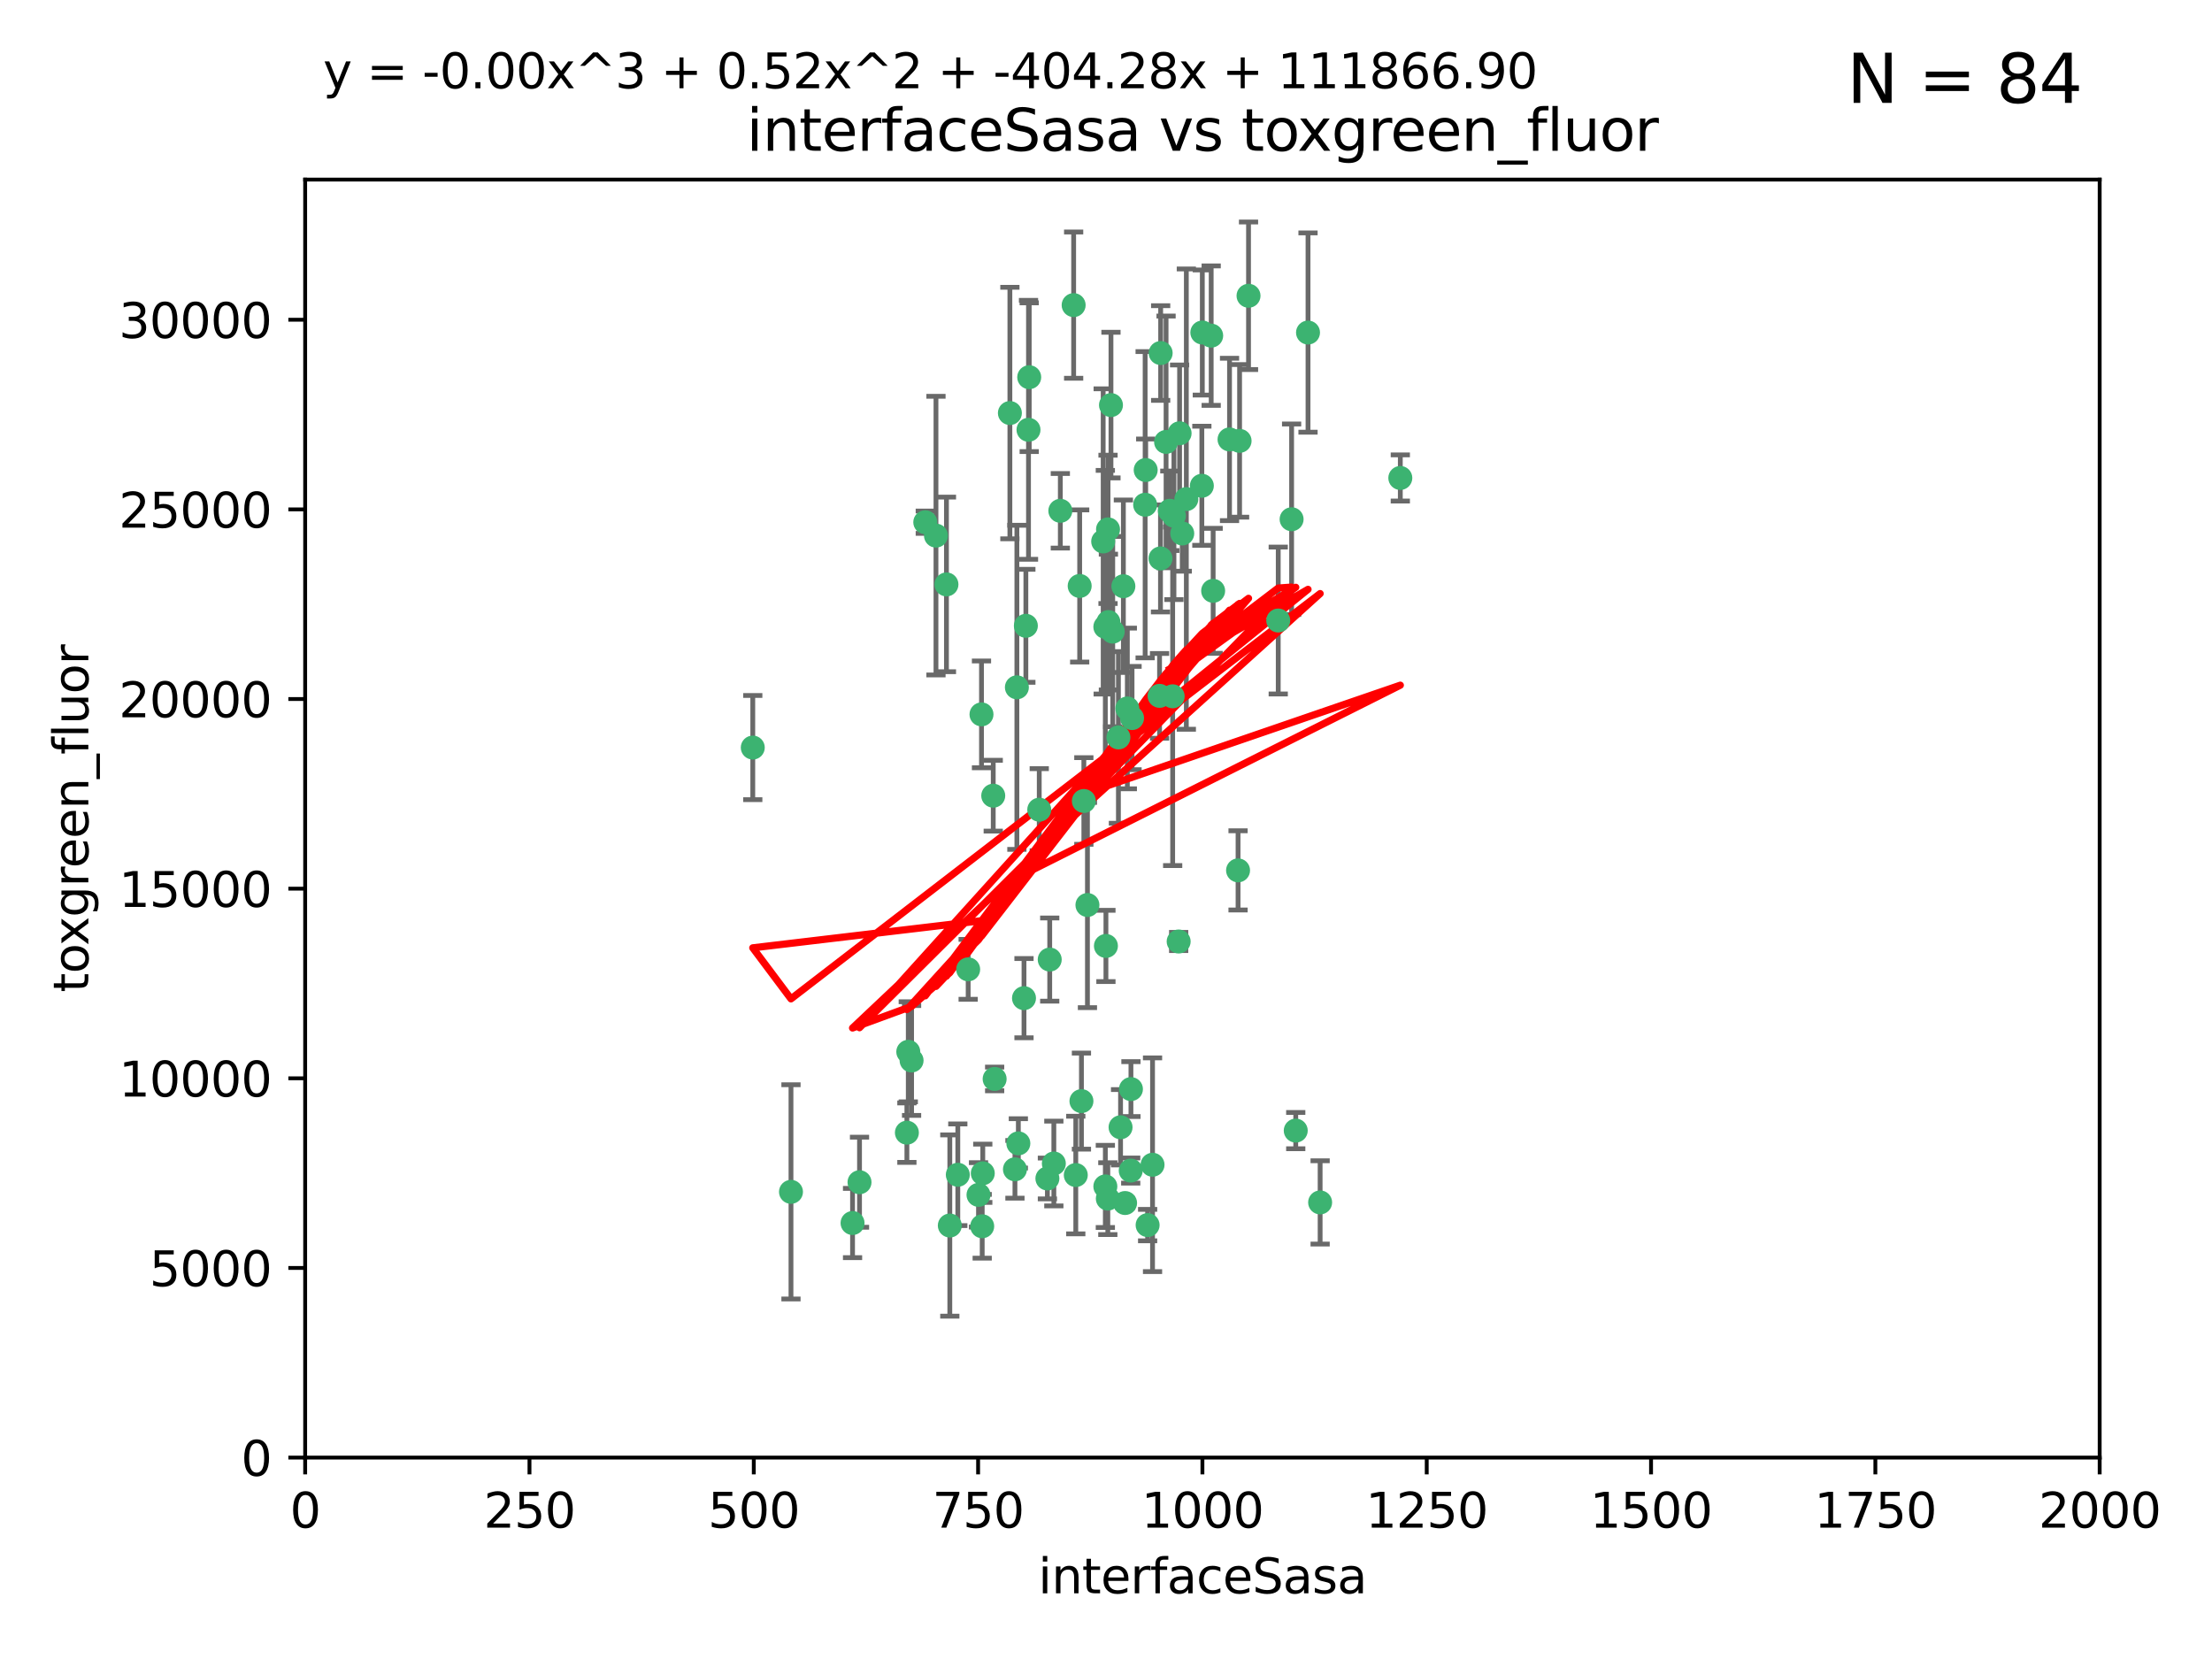 <?xml version="1.0" encoding="utf-8" standalone="no"?>
<!DOCTYPE svg PUBLIC "-//W3C//DTD SVG 1.1//EN"
  "http://www.w3.org/Graphics/SVG/1.1/DTD/svg11.dtd">
<svg xmlns:xlink="http://www.w3.org/1999/xlink" width="460.8pt" height="345.6pt" viewBox="0 0 460.8 345.6" xmlns="http://www.w3.org/2000/svg" version="1.1">
 <defs>
  <style type="text/css">*{stroke-linejoin: round; stroke-linecap: butt}</style>
 </defs>
 <g id="figure_1">
  <g id="patch_1">
   <path d="M 0 345.6 
L 460.8 345.6 
L 460.8 0 
L 0 0 
z
" style="fill: #ffffff"/>
  </g>
  <g id="axes_1">
   <g id="patch_2">
    <path d="M 63.571 303.64 
L 437.4 303.64 
L 437.4 37.411 
L 63.571 37.411 
z
" style="fill: #ffffff"/>
   </g>
   <g id="PathCollection_1">
    <defs>
     <path id="m6f291fec65" d="M 0 1.118 
C 0.297 1.118 0.581 1 0.791 0.791 
C 1 0.581 1.118 0.297 1.118 0 
C 1.118 -0.297 1 -0.581 0.791 -0.791 
C 0.581 -1 0.297 -1.118 0 -1.118 
C -0.297 -1.118 -0.581 -1 -0.791 -0.791 
C -1 -0.581 -1.118 -0.297 -1.118 0 
C -1.118 0.297 -1 0.581 -0.791 0.791 
C -0.581 1 -0.297 1.118 0 1.118 
z
" style="stroke: #3cb371"/>
    </defs>
    <g clip-path="url(#p91d9a28b34)">
     <use xlink:href="#m6f291fec65" x="243.693" y="106.407" style="fill: #3cb371; stroke: #3cb371"/>
     <use xlink:href="#m6f291fec65" x="272.484" y="69.276" style="fill: #3cb371; stroke: #3cb371"/>
     <use xlink:href="#m6f291fec65" x="231.435" y="84.387" style="fill: #3cb371; stroke: #3cb371"/>
     <use xlink:href="#m6f291fec65" x="242.914" y="92.058" style="fill: #3cb371; stroke: #3cb371"/>
     <use xlink:href="#m6f291fec65" x="266.28" y="129.266" style="fill: #3cb371; stroke: #3cb371"/>
     <use xlink:href="#m6f291fec65" x="269.065" y="108.167" style="fill: #3cb371; stroke: #3cb371"/>
     <use xlink:href="#m6f291fec65" x="220.886" y="106.409" style="fill: #3cb371; stroke: #3cb371"/>
     <use xlink:href="#m6f291fec65" x="214.404" y="78.577" style="fill: #3cb371; stroke: #3cb371"/>
     <use xlink:href="#m6f291fec65" x="241.787" y="73.544" style="fill: #3cb371; stroke: #3cb371"/>
     <use xlink:href="#m6f291fec65" x="252.721" y="123.084" style="fill: #3cb371; stroke: #3cb371"/>
     <use xlink:href="#m6f291fec65" x="252.312" y="69.92" style="fill: #3cb371; stroke: #3cb371"/>
     <use xlink:href="#m6f291fec65" x="258.229" y="91.842" style="fill: #3cb371; stroke: #3cb371"/>
     <use xlink:href="#m6f291fec65" x="223.66" y="63.561" style="fill: #3cb371; stroke: #3cb371"/>
     <use xlink:href="#m6f291fec65" x="232.987" y="153.62" style="fill: #3cb371; stroke: #3cb371"/>
     <use xlink:href="#m6f291fec65" x="241.557" y="144.96" style="fill: #3cb371; stroke: #3cb371"/>
     <use xlink:href="#m6f291fec65" x="247.136" y="103.972" style="fill: #3cb371; stroke: #3cb371"/>
     <use xlink:href="#m6f291fec65" x="246.284" y="111.129" style="fill: #3cb371; stroke: #3cb371"/>
     <use xlink:href="#m6f291fec65" x="244.553" y="107.43" style="fill: #3cb371; stroke: #3cb371"/>
     <use xlink:href="#m6f291fec65" x="250.368" y="101.196" style="fill: #3cb371; stroke: #3cb371"/>
     <use xlink:href="#m6f291fec65" x="210.378" y="86.045" style="fill: #3cb371; stroke: #3cb371"/>
     <use xlink:href="#m6f291fec65" x="256.134" y="91.543" style="fill: #3cb371; stroke: #3cb371"/>
     <use xlink:href="#m6f291fec65" x="234.02" y="122.124" style="fill: #3cb371; stroke: #3cb371"/>
     <use xlink:href="#m6f291fec65" x="216.495" y="168.674" style="fill: #3cb371; stroke: #3cb371"/>
     <use xlink:href="#m6f291fec65" x="238.555" y="105.145" style="fill: #3cb371; stroke: #3cb371"/>
     <use xlink:href="#m6f291fec65" x="230.261" y="130.584" style="fill: #3cb371; stroke: #3cb371"/>
     <use xlink:href="#m6f291fec65" x="238.669" y="97.916" style="fill: #3cb371; stroke: #3cb371"/>
     <use xlink:href="#m6f291fec65" x="241.753" y="116.33" style="fill: #3cb371; stroke: #3cb371"/>
     <use xlink:href="#m6f291fec65" x="245.731" y="90.261" style="fill: #3cb371; stroke: #3cb371"/>
     <use xlink:href="#m6f291fec65" x="269.927" y="235.524" style="fill: #3cb371; stroke: #3cb371"/>
     <use xlink:href="#m6f291fec65" x="240.095" y="242.64" style="fill: #3cb371; stroke: #3cb371"/>
     <use xlink:href="#m6f291fec65" x="214.256" y="89.534" style="fill: #3cb371; stroke: #3cb371"/>
     <use xlink:href="#m6f291fec65" x="291.711" y="99.569" style="fill: #3cb371; stroke: #3cb371"/>
     <use xlink:href="#m6f291fec65" x="224.916" y="122.066" style="fill: #3cb371; stroke: #3cb371"/>
     <use xlink:href="#m6f291fec65" x="260.091" y="61.614" style="fill: #3cb371; stroke: #3cb371"/>
     <use xlink:href="#m6f291fec65" x="250.465" y="69.268" style="fill: #3cb371; stroke: #3cb371"/>
     <use xlink:href="#m6f291fec65" x="204.462" y="148.819" style="fill: #3cb371; stroke: #3cb371"/>
     <use xlink:href="#m6f291fec65" x="218.677" y="199.895" style="fill: #3cb371; stroke: #3cb371"/>
     <use xlink:href="#m6f291fec65" x="201.688" y="201.933" style="fill: #3cb371; stroke: #3cb371"/>
     <use xlink:href="#m6f291fec65" x="194.981" y="111.579" style="fill: #3cb371; stroke: #3cb371"/>
     <use xlink:href="#m6f291fec65" x="204.731" y="244.417" style="fill: #3cb371; stroke: #3cb371"/>
     <use xlink:href="#m6f291fec65" x="231.802" y="131.576" style="fill: #3cb371; stroke: #3cb371"/>
     <use xlink:href="#m6f291fec65" x="192.753" y="108.788" style="fill: #3cb371; stroke: #3cb371"/>
     <use xlink:href="#m6f291fec65" x="230.822" y="110.277" style="fill: #3cb371; stroke: #3cb371"/>
     <use xlink:href="#m6f291fec65" x="229.813" y="112.79" style="fill: #3cb371; stroke: #3cb371"/>
     <use xlink:href="#m6f291fec65" x="275.007" y="250.485" style="fill: #3cb371; stroke: #3cb371"/>
     <use xlink:href="#m6f291fec65" x="219.534" y="242.381" style="fill: #3cb371; stroke: #3cb371"/>
     <use xlink:href="#m6f291fec65" x="179.053" y="246.279" style="fill: #3cb371; stroke: #3cb371"/>
     <use xlink:href="#m6f291fec65" x="230.901" y="129.589" style="fill: #3cb371; stroke: #3cb371"/>
     <use xlink:href="#m6f291fec65" x="234.375" y="250.612" style="fill: #3cb371; stroke: #3cb371"/>
     <use xlink:href="#m6f291fec65" x="212.14" y="238.185" style="fill: #3cb371; stroke: #3cb371"/>
     <use xlink:href="#m6f291fec65" x="239.071" y="255.21" style="fill: #3cb371; stroke: #3cb371"/>
     <use xlink:href="#m6f291fec65" x="213.706" y="130.365" style="fill: #3cb371; stroke: #3cb371"/>
     <use xlink:href="#m6f291fec65" x="206.91" y="165.758" style="fill: #3cb371; stroke: #3cb371"/>
     <use xlink:href="#m6f291fec65" x="235.596" y="226.876" style="fill: #3cb371; stroke: #3cb371"/>
     <use xlink:href="#m6f291fec65" x="226.534" y="188.53" style="fill: #3cb371; stroke: #3cb371"/>
     <use xlink:href="#m6f291fec65" x="230.779" y="249.694" style="fill: #3cb371; stroke: #3cb371"/>
     <use xlink:href="#m6f291fec65" x="224.106" y="244.785" style="fill: #3cb371; stroke: #3cb371"/>
     <use xlink:href="#m6f291fec65" x="203.841" y="248.914" style="fill: #3cb371; stroke: #3cb371"/>
     <use xlink:href="#m6f291fec65" x="189.211" y="219.109" style="fill: #3cb371; stroke: #3cb371"/>
     <use xlink:href="#m6f291fec65" x="188.922" y="235.955" style="fill: #3cb371; stroke: #3cb371"/>
     <use xlink:href="#m6f291fec65" x="211.835" y="143.182" style="fill: #3cb371; stroke: #3cb371"/>
     <use xlink:href="#m6f291fec65" x="233.433" y="234.83" style="fill: #3cb371; stroke: #3cb371"/>
     <use xlink:href="#m6f291fec65" x="245.536" y="196.128" style="fill: #3cb371; stroke: #3cb371"/>
     <use xlink:href="#m6f291fec65" x="244.288" y="145.054" style="fill: #3cb371; stroke: #3cb371"/>
     <use xlink:href="#m6f291fec65" x="213.318" y="207.934" style="fill: #3cb371; stroke: #3cb371"/>
     <use xlink:href="#m6f291fec65" x="235.826" y="149.585" style="fill: #3cb371; stroke: #3cb371"/>
     <use xlink:href="#m6f291fec65" x="230.385" y="197.058" style="fill: #3cb371; stroke: #3cb371"/>
     <use xlink:href="#m6f291fec65" x="204.611" y="255.455" style="fill: #3cb371; stroke: #3cb371"/>
     <use xlink:href="#m6f291fec65" x="257.91" y="181.315" style="fill: #3cb371; stroke: #3cb371"/>
     <use xlink:href="#m6f291fec65" x="218.192" y="245.498" style="fill: #3cb371; stroke: #3cb371"/>
     <use xlink:href="#m6f291fec65" x="177.602" y="254.778" style="fill: #3cb371; stroke: #3cb371"/>
     <use xlink:href="#m6f291fec65" x="189.899" y="220.92" style="fill: #3cb371; stroke: #3cb371"/>
     <use xlink:href="#m6f291fec65" x="197.864" y="255.301" style="fill: #3cb371; stroke: #3cb371"/>
     <use xlink:href="#m6f291fec65" x="234.846" y="147.587" style="fill: #3cb371; stroke: #3cb371"/>
     <use xlink:href="#m6f291fec65" x="197.163" y="121.744" style="fill: #3cb371; stroke: #3cb371"/>
     <use xlink:href="#m6f291fec65" x="225.284" y="229.381" style="fill: #3cb371; stroke: #3cb371"/>
     <use xlink:href="#m6f291fec65" x="225.785" y="166.862" style="fill: #3cb371; stroke: #3cb371"/>
     <use xlink:href="#m6f291fec65" x="211.432" y="243.591" style="fill: #3cb371; stroke: #3cb371"/>
     <use xlink:href="#m6f291fec65" x="199.529" y="244.726" style="fill: #3cb371; stroke: #3cb371"/>
     <use xlink:href="#m6f291fec65" x="235.549" y="243.853" style="fill: #3cb371; stroke: #3cb371"/>
     <use xlink:href="#m6f291fec65" x="207.202" y="224.762" style="fill: #3cb371; stroke: #3cb371"/>
     <use xlink:href="#m6f291fec65" x="156.817" y="155.731" style="fill: #3cb371; stroke: #3cb371"/>
     <use xlink:href="#m6f291fec65" x="164.776" y="248.284" style="fill: #3cb371; stroke: #3cb371"/>
     <use xlink:href="#m6f291fec65" x="230.263" y="247.152" style="fill: #3cb371; stroke: #3cb371"/>
    </g>
   </g>
   <g id="matplotlib.axis_1">
    <g id="xtick_1">
     <g id="line2d_1">
      <defs>
       <path id="m3b8d1b5ced" d="M 0 0 
L 0 3.5 
" style="stroke: #000000; stroke-width: 0.8"/>
      </defs>
      <g>
       <use xlink:href="#m3b8d1b5ced" x="63.571" y="303.64" style="stroke: #000000; stroke-width: 0.8"/>
      </g>
     </g>
     <g id="text_1">
      <!-- 0 -->
      <g transform="translate(60.39 318.238)scale(0.1 -0.1)">
       <defs>
        <path id="DejaVuSans-30" d="M 2034 4250 
Q 1547 4250 1301 3770 
Q 1056 3291 1056 2328 
Q 1056 1369 1301 889 
Q 1547 409 2034 409 
Q 2525 409 2770 889 
Q 3016 1369 3016 2328 
Q 3016 3291 2770 3770 
Q 2525 4250 2034 4250 
z
M 2034 4750 
Q 2819 4750 3233 4129 
Q 3647 3509 3647 2328 
Q 3647 1150 3233 529 
Q 2819 -91 2034 -91 
Q 1250 -91 836 529 
Q 422 1150 422 2328 
Q 422 3509 836 4129 
Q 1250 4750 2034 4750 
z
" transform="scale(0.016)"/>
       </defs>
       <use xlink:href="#DejaVuSans-30"/>
      </g>
     </g>
    </g>
    <g id="xtick_2">
     <g id="line2d_2">
      <g>
       <use xlink:href="#m3b8d1b5ced" x="110.3" y="303.64" style="stroke: #000000; stroke-width: 0.8"/>
      </g>
     </g>
     <g id="text_2">
      <!-- 250 -->
      <g transform="translate(100.756 318.238)scale(0.1 -0.1)">
       <defs>
        <path id="DejaVuSans-32" d="M 1228 531 
L 3431 531 
L 3431 0 
L 469 0 
L 469 531 
Q 828 903 1448 1529 
Q 2069 2156 2228 2338 
Q 2531 2678 2651 2914 
Q 2772 3150 2772 3378 
Q 2772 3750 2511 3984 
Q 2250 4219 1831 4219 
Q 1534 4219 1204 4116 
Q 875 4013 500 3803 
L 500 4441 
Q 881 4594 1212 4672 
Q 1544 4750 1819 4750 
Q 2544 4750 2975 4387 
Q 3406 4025 3406 3419 
Q 3406 3131 3298 2873 
Q 3191 2616 2906 2266 
Q 2828 2175 2409 1742 
Q 1991 1309 1228 531 
z
" transform="scale(0.016)"/>
        <path id="DejaVuSans-35" d="M 691 4666 
L 3169 4666 
L 3169 4134 
L 1269 4134 
L 1269 2991 
Q 1406 3038 1543 3061 
Q 1681 3084 1819 3084 
Q 2600 3084 3056 2656 
Q 3513 2228 3513 1497 
Q 3513 744 3044 326 
Q 2575 -91 1722 -91 
Q 1428 -91 1123 -41 
Q 819 9 494 109 
L 494 744 
Q 775 591 1075 516 
Q 1375 441 1709 441 
Q 2250 441 2565 725 
Q 2881 1009 2881 1497 
Q 2881 1984 2565 2268 
Q 2250 2553 1709 2553 
Q 1456 2553 1204 2497 
Q 953 2441 691 2322 
L 691 4666 
z
" transform="scale(0.016)"/>
       </defs>
       <use xlink:href="#DejaVuSans-32"/>
       <use xlink:href="#DejaVuSans-35" x="63.623"/>
       <use xlink:href="#DejaVuSans-30" x="127.246"/>
      </g>
     </g>
    </g>
    <g id="xtick_3">
     <g id="line2d_3">
      <g>
       <use xlink:href="#m3b8d1b5ced" x="157.028" y="303.64" style="stroke: #000000; stroke-width: 0.8"/>
      </g>
     </g>
     <g id="text_3">
      <!-- 500 -->
      <g transform="translate(147.485 318.238)scale(0.1 -0.1)">
       <use xlink:href="#DejaVuSans-35"/>
       <use xlink:href="#DejaVuSans-30" x="63.623"/>
       <use xlink:href="#DejaVuSans-30" x="127.246"/>
      </g>
     </g>
    </g>
    <g id="xtick_4">
     <g id="line2d_4">
      <g>
       <use xlink:href="#m3b8d1b5ced" x="203.757" y="303.64" style="stroke: #000000; stroke-width: 0.8"/>
      </g>
     </g>
     <g id="text_4">
      <!-- 750 -->
      <g transform="translate(194.213 318.238)scale(0.1 -0.1)">
       <defs>
        <path id="DejaVuSans-37" d="M 525 4666 
L 3525 4666 
L 3525 4397 
L 1831 0 
L 1172 0 
L 2766 4134 
L 525 4134 
L 525 4666 
z
" transform="scale(0.016)"/>
       </defs>
       <use xlink:href="#DejaVuSans-37"/>
       <use xlink:href="#DejaVuSans-35" x="63.623"/>
       <use xlink:href="#DejaVuSans-30" x="127.246"/>
      </g>
     </g>
    </g>
    <g id="xtick_5">
     <g id="line2d_5">
      <g>
       <use xlink:href="#m3b8d1b5ced" x="250.486" y="303.64" style="stroke: #000000; stroke-width: 0.8"/>
      </g>
     </g>
     <g id="text_5">
      <!-- 1000 -->
      <g transform="translate(237.761 318.238)scale(0.1 -0.1)">
       <defs>
        <path id="DejaVuSans-31" d="M 794 531 
L 1825 531 
L 1825 4091 
L 703 3866 
L 703 4441 
L 1819 4666 
L 2450 4666 
L 2450 531 
L 3481 531 
L 3481 0 
L 794 0 
L 794 531 
z
" transform="scale(0.016)"/>
       </defs>
       <use xlink:href="#DejaVuSans-31"/>
       <use xlink:href="#DejaVuSans-30" x="63.623"/>
       <use xlink:href="#DejaVuSans-30" x="127.246"/>
       <use xlink:href="#DejaVuSans-30" x="190.869"/>
      </g>
     </g>
    </g>
    <g id="xtick_6">
     <g id="line2d_6">
      <g>
       <use xlink:href="#m3b8d1b5ced" x="297.214" y="303.64" style="stroke: #000000; stroke-width: 0.8"/>
      </g>
     </g>
     <g id="text_6">
      <!-- 1250 -->
      <g transform="translate(284.489 318.238)scale(0.1 -0.1)">
       <use xlink:href="#DejaVuSans-31"/>
       <use xlink:href="#DejaVuSans-32" x="63.623"/>
       <use xlink:href="#DejaVuSans-35" x="127.246"/>
       <use xlink:href="#DejaVuSans-30" x="190.869"/>
      </g>
     </g>
    </g>
    <g id="xtick_7">
     <g id="line2d_7">
      <g>
       <use xlink:href="#m3b8d1b5ced" x="343.943" y="303.64" style="stroke: #000000; stroke-width: 0.8"/>
      </g>
     </g>
     <g id="text_7">
      <!-- 1500 -->
      <g transform="translate(331.218 318.238)scale(0.1 -0.1)">
       <use xlink:href="#DejaVuSans-31"/>
       <use xlink:href="#DejaVuSans-35" x="63.623"/>
       <use xlink:href="#DejaVuSans-30" x="127.246"/>
       <use xlink:href="#DejaVuSans-30" x="190.869"/>
      </g>
     </g>
    </g>
    <g id="xtick_8">
     <g id="line2d_8">
      <g>
       <use xlink:href="#m3b8d1b5ced" x="390.671" y="303.64" style="stroke: #000000; stroke-width: 0.8"/>
      </g>
     </g>
     <g id="text_8">
      <!-- 1750 -->
      <g transform="translate(377.946 318.238)scale(0.1 -0.1)">
       <use xlink:href="#DejaVuSans-31"/>
       <use xlink:href="#DejaVuSans-37" x="63.623"/>
       <use xlink:href="#DejaVuSans-35" x="127.246"/>
       <use xlink:href="#DejaVuSans-30" x="190.869"/>
      </g>
     </g>
    </g>
    <g id="xtick_9">
     <g id="line2d_9">
      <g>
       <use xlink:href="#m3b8d1b5ced" x="437.4" y="303.64" style="stroke: #000000; stroke-width: 0.8"/>
      </g>
     </g>
     <g id="text_9">
      <!-- 2000 -->
      <g transform="translate(424.675 318.238)scale(0.1 -0.1)">
       <use xlink:href="#DejaVuSans-32"/>
       <use xlink:href="#DejaVuSans-30" x="63.623"/>
       <use xlink:href="#DejaVuSans-30" x="127.246"/>
       <use xlink:href="#DejaVuSans-30" x="190.869"/>
      </g>
     </g>
    </g>
    <g id="text_10">
     <!-- interfaceSasa -->
     <g transform="translate(216.279 331.917)scale(0.1 -0.1)">
      <defs>
       <path id="DejaVuSans-69" d="M 603 3500 
L 1178 3500 
L 1178 0 
L 603 0 
L 603 3500 
z
M 603 4863 
L 1178 4863 
L 1178 4134 
L 603 4134 
L 603 4863 
z
" transform="scale(0.016)"/>
       <path id="DejaVuSans-6e" d="M 3513 2113 
L 3513 0 
L 2938 0 
L 2938 2094 
Q 2938 2591 2744 2837 
Q 2550 3084 2163 3084 
Q 1697 3084 1428 2787 
Q 1159 2491 1159 1978 
L 1159 0 
L 581 0 
L 581 3500 
L 1159 3500 
L 1159 2956 
Q 1366 3272 1645 3428 
Q 1925 3584 2291 3584 
Q 2894 3584 3203 3211 
Q 3513 2838 3513 2113 
z
" transform="scale(0.016)"/>
       <path id="DejaVuSans-74" d="M 1172 4494 
L 1172 3500 
L 2356 3500 
L 2356 3053 
L 1172 3053 
L 1172 1153 
Q 1172 725 1289 603 
Q 1406 481 1766 481 
L 2356 481 
L 2356 0 
L 1766 0 
Q 1100 0 847 248 
Q 594 497 594 1153 
L 594 3053 
L 172 3053 
L 172 3500 
L 594 3500 
L 594 4494 
L 1172 4494 
z
" transform="scale(0.016)"/>
       <path id="DejaVuSans-65" d="M 3597 1894 
L 3597 1613 
L 953 1613 
Q 991 1019 1311 708 
Q 1631 397 2203 397 
Q 2534 397 2845 478 
Q 3156 559 3463 722 
L 3463 178 
Q 3153 47 2828 -22 
Q 2503 -91 2169 -91 
Q 1331 -91 842 396 
Q 353 884 353 1716 
Q 353 2575 817 3079 
Q 1281 3584 2069 3584 
Q 2775 3584 3186 3129 
Q 3597 2675 3597 1894 
z
M 3022 2063 
Q 3016 2534 2758 2815 
Q 2500 3097 2075 3097 
Q 1594 3097 1305 2825 
Q 1016 2553 972 2059 
L 3022 2063 
z
" transform="scale(0.016)"/>
       <path id="DejaVuSans-72" d="M 2631 2963 
Q 2534 3019 2420 3045 
Q 2306 3072 2169 3072 
Q 1681 3072 1420 2755 
Q 1159 2438 1159 1844 
L 1159 0 
L 581 0 
L 581 3500 
L 1159 3500 
L 1159 2956 
Q 1341 3275 1631 3429 
Q 1922 3584 2338 3584 
Q 2397 3584 2469 3576 
Q 2541 3569 2628 3553 
L 2631 2963 
z
" transform="scale(0.016)"/>
       <path id="DejaVuSans-66" d="M 2375 4863 
L 2375 4384 
L 1825 4384 
Q 1516 4384 1395 4259 
Q 1275 4134 1275 3809 
L 1275 3500 
L 2222 3500 
L 2222 3053 
L 1275 3053 
L 1275 0 
L 697 0 
L 697 3053 
L 147 3053 
L 147 3500 
L 697 3500 
L 697 3744 
Q 697 4328 969 4595 
Q 1241 4863 1831 4863 
L 2375 4863 
z
" transform="scale(0.016)"/>
       <path id="DejaVuSans-61" d="M 2194 1759 
Q 1497 1759 1228 1600 
Q 959 1441 959 1056 
Q 959 750 1161 570 
Q 1363 391 1709 391 
Q 2188 391 2477 730 
Q 2766 1069 2766 1631 
L 2766 1759 
L 2194 1759 
z
M 3341 1997 
L 3341 0 
L 2766 0 
L 2766 531 
Q 2569 213 2275 61 
Q 1981 -91 1556 -91 
Q 1019 -91 701 211 
Q 384 513 384 1019 
Q 384 1609 779 1909 
Q 1175 2209 1959 2209 
L 2766 2209 
L 2766 2266 
Q 2766 2663 2505 2880 
Q 2244 3097 1772 3097 
Q 1472 3097 1187 3025 
Q 903 2953 641 2809 
L 641 3341 
Q 956 3463 1253 3523 
Q 1550 3584 1831 3584 
Q 2591 3584 2966 3190 
Q 3341 2797 3341 1997 
z
" transform="scale(0.016)"/>
       <path id="DejaVuSans-63" d="M 3122 3366 
L 3122 2828 
Q 2878 2963 2633 3030 
Q 2388 3097 2138 3097 
Q 1578 3097 1268 2742 
Q 959 2388 959 1747 
Q 959 1106 1268 751 
Q 1578 397 2138 397 
Q 2388 397 2633 464 
Q 2878 531 3122 666 
L 3122 134 
Q 2881 22 2623 -34 
Q 2366 -91 2075 -91 
Q 1284 -91 818 406 
Q 353 903 353 1747 
Q 353 2603 823 3093 
Q 1294 3584 2113 3584 
Q 2378 3584 2631 3529 
Q 2884 3475 3122 3366 
z
" transform="scale(0.016)"/>
       <path id="DejaVuSans-53" d="M 3425 4513 
L 3425 3897 
Q 3066 4069 2747 4153 
Q 2428 4238 2131 4238 
Q 1616 4238 1336 4038 
Q 1056 3838 1056 3469 
Q 1056 3159 1242 3001 
Q 1428 2844 1947 2747 
L 2328 2669 
Q 3034 2534 3370 2195 
Q 3706 1856 3706 1288 
Q 3706 609 3251 259 
Q 2797 -91 1919 -91 
Q 1588 -91 1214 -16 
Q 841 59 441 206 
L 441 856 
Q 825 641 1194 531 
Q 1563 422 1919 422 
Q 2459 422 2753 634 
Q 3047 847 3047 1241 
Q 3047 1584 2836 1778 
Q 2625 1972 2144 2069 
L 1759 2144 
Q 1053 2284 737 2584 
Q 422 2884 422 3419 
Q 422 4038 858 4394 
Q 1294 4750 2059 4750 
Q 2388 4750 2728 4690 
Q 3069 4631 3425 4513 
z
" transform="scale(0.016)"/>
       <path id="DejaVuSans-73" d="M 2834 3397 
L 2834 2853 
Q 2591 2978 2328 3040 
Q 2066 3103 1784 3103 
Q 1356 3103 1142 2972 
Q 928 2841 928 2578 
Q 928 2378 1081 2264 
Q 1234 2150 1697 2047 
L 1894 2003 
Q 2506 1872 2764 1633 
Q 3022 1394 3022 966 
Q 3022 478 2636 193 
Q 2250 -91 1575 -91 
Q 1294 -91 989 -36 
Q 684 19 347 128 
L 347 722 
Q 666 556 975 473 
Q 1284 391 1588 391 
Q 1994 391 2212 530 
Q 2431 669 2431 922 
Q 2431 1156 2273 1281 
Q 2116 1406 1581 1522 
L 1381 1569 
Q 847 1681 609 1914 
Q 372 2147 372 2553 
Q 372 3047 722 3315 
Q 1072 3584 1716 3584 
Q 2034 3584 2315 3537 
Q 2597 3491 2834 3397 
z
" transform="scale(0.016)"/>
      </defs>
      <use xlink:href="#DejaVuSans-69"/>
      <use xlink:href="#DejaVuSans-6e" x="27.783"/>
      <use xlink:href="#DejaVuSans-74" x="91.162"/>
      <use xlink:href="#DejaVuSans-65" x="130.371"/>
      <use xlink:href="#DejaVuSans-72" x="191.895"/>
      <use xlink:href="#DejaVuSans-66" x="233.008"/>
      <use xlink:href="#DejaVuSans-61" x="268.213"/>
      <use xlink:href="#DejaVuSans-63" x="329.492"/>
      <use xlink:href="#DejaVuSans-65" x="384.473"/>
      <use xlink:href="#DejaVuSans-53" x="445.996"/>
      <use xlink:href="#DejaVuSans-61" x="509.473"/>
      <use xlink:href="#DejaVuSans-73" x="570.752"/>
      <use xlink:href="#DejaVuSans-61" x="622.852"/>
     </g>
    </g>
   </g>
   <g id="matplotlib.axis_2">
    <g id="ytick_1">
     <g id="line2d_10">
      <defs>
       <path id="me7baa96551" d="M 0 0 
L -3.5 0 
" style="stroke: #000000; stroke-width: 0.8"/>
      </defs>
      <g>
       <use xlink:href="#me7baa96551" x="63.571" y="303.64" style="stroke: #000000; stroke-width: 0.8"/>
      </g>
     </g>
     <g id="text_11">
      <!-- 0 -->
      <g transform="translate(50.209 307.439)scale(0.1 -0.1)">
       <use xlink:href="#DejaVuSans-30"/>
      </g>
     </g>
    </g>
    <g id="ytick_2">
     <g id="line2d_11">
      <g>
       <use xlink:href="#me7baa96551" x="63.571" y="264.135" style="stroke: #000000; stroke-width: 0.8"/>
      </g>
     </g>
     <g id="text_12">
      <!-- 5000 -->
      <g transform="translate(31.121 267.934)scale(0.1 -0.1)">
       <use xlink:href="#DejaVuSans-35"/>
       <use xlink:href="#DejaVuSans-30" x="63.623"/>
       <use xlink:href="#DejaVuSans-30" x="127.246"/>
       <use xlink:href="#DejaVuSans-30" x="190.869"/>
      </g>
     </g>
    </g>
    <g id="ytick_3">
     <g id="line2d_12">
      <g>
       <use xlink:href="#me7baa96551" x="63.571" y="224.63" style="stroke: #000000; stroke-width: 0.8"/>
      </g>
     </g>
     <g id="text_13">
      <!-- 10000 -->
      <g transform="translate(24.759 228.429)scale(0.1 -0.1)">
       <use xlink:href="#DejaVuSans-31"/>
       <use xlink:href="#DejaVuSans-30" x="63.623"/>
       <use xlink:href="#DejaVuSans-30" x="127.246"/>
       <use xlink:href="#DejaVuSans-30" x="190.869"/>
       <use xlink:href="#DejaVuSans-30" x="254.492"/>
      </g>
     </g>
    </g>
    <g id="ytick_4">
     <g id="line2d_13">
      <g>
       <use xlink:href="#me7baa96551" x="63.571" y="185.125" style="stroke: #000000; stroke-width: 0.8"/>
      </g>
     </g>
     <g id="text_14">
      <!-- 15000 -->
      <g transform="translate(24.759 188.924)scale(0.1 -0.1)">
       <use xlink:href="#DejaVuSans-31"/>
       <use xlink:href="#DejaVuSans-35" x="63.623"/>
       <use xlink:href="#DejaVuSans-30" x="127.246"/>
       <use xlink:href="#DejaVuSans-30" x="190.869"/>
       <use xlink:href="#DejaVuSans-30" x="254.492"/>
      </g>
     </g>
    </g>
    <g id="ytick_5">
     <g id="line2d_14">
      <g>
       <use xlink:href="#me7baa96551" x="63.571" y="145.62" style="stroke: #000000; stroke-width: 0.8"/>
      </g>
     </g>
     <g id="text_15">
      <!-- 20000 -->
      <g transform="translate(24.759 149.419)scale(0.1 -0.1)">
       <use xlink:href="#DejaVuSans-32"/>
       <use xlink:href="#DejaVuSans-30" x="63.623"/>
       <use xlink:href="#DejaVuSans-30" x="127.246"/>
       <use xlink:href="#DejaVuSans-30" x="190.869"/>
       <use xlink:href="#DejaVuSans-30" x="254.492"/>
      </g>
     </g>
    </g>
    <g id="ytick_6">
     <g id="line2d_15">
      <g>
       <use xlink:href="#me7baa96551" x="63.571" y="106.115" style="stroke: #000000; stroke-width: 0.8"/>
      </g>
     </g>
     <g id="text_16">
      <!-- 25000 -->
      <g transform="translate(24.759 109.914)scale(0.1 -0.1)">
       <use xlink:href="#DejaVuSans-32"/>
       <use xlink:href="#DejaVuSans-35" x="63.623"/>
       <use xlink:href="#DejaVuSans-30" x="127.246"/>
       <use xlink:href="#DejaVuSans-30" x="190.869"/>
       <use xlink:href="#DejaVuSans-30" x="254.492"/>
      </g>
     </g>
    </g>
    <g id="ytick_7">
     <g id="line2d_16">
      <g>
       <use xlink:href="#me7baa96551" x="63.571" y="66.61" style="stroke: #000000; stroke-width: 0.8"/>
      </g>
     </g>
     <g id="text_17">
      <!-- 30000 -->
      <g transform="translate(24.759 70.409)scale(0.1 -0.1)">
       <defs>
        <path id="DejaVuSans-33" d="M 2597 2516 
Q 3050 2419 3304 2112 
Q 3559 1806 3559 1356 
Q 3559 666 3084 287 
Q 2609 -91 1734 -91 
Q 1441 -91 1130 -33 
Q 819 25 488 141 
L 488 750 
Q 750 597 1062 519 
Q 1375 441 1716 441 
Q 2309 441 2620 675 
Q 2931 909 2931 1356 
Q 2931 1769 2642 2001 
Q 2353 2234 1838 2234 
L 1294 2234 
L 1294 2753 
L 1863 2753 
Q 2328 2753 2575 2939 
Q 2822 3125 2822 3475 
Q 2822 3834 2567 4026 
Q 2313 4219 1838 4219 
Q 1578 4219 1281 4162 
Q 984 4106 628 3988 
L 628 4550 
Q 988 4650 1302 4700 
Q 1616 4750 1894 4750 
Q 2613 4750 3031 4423 
Q 3450 4097 3450 3541 
Q 3450 3153 3228 2886 
Q 3006 2619 2597 2516 
z
" transform="scale(0.016)"/>
       </defs>
       <use xlink:href="#DejaVuSans-33"/>
       <use xlink:href="#DejaVuSans-30" x="63.623"/>
       <use xlink:href="#DejaVuSans-30" x="127.246"/>
       <use xlink:href="#DejaVuSans-30" x="190.869"/>
       <use xlink:href="#DejaVuSans-30" x="254.492"/>
      </g>
     </g>
    </g>
    <g id="text_18">
     <!-- toxgreen_fluor -->
     <g transform="translate(18.401 206.72)rotate(-90)scale(0.1 -0.1)">
      <defs>
       <path id="DejaVuSans-6f" d="M 1959 3097 
Q 1497 3097 1228 2736 
Q 959 2375 959 1747 
Q 959 1119 1226 758 
Q 1494 397 1959 397 
Q 2419 397 2687 759 
Q 2956 1122 2956 1747 
Q 2956 2369 2687 2733 
Q 2419 3097 1959 3097 
z
M 1959 3584 
Q 2709 3584 3137 3096 
Q 3566 2609 3566 1747 
Q 3566 888 3137 398 
Q 2709 -91 1959 -91 
Q 1206 -91 779 398 
Q 353 888 353 1747 
Q 353 2609 779 3096 
Q 1206 3584 1959 3584 
z
" transform="scale(0.016)"/>
       <path id="DejaVuSans-78" d="M 3513 3500 
L 2247 1797 
L 3578 0 
L 2900 0 
L 1881 1375 
L 863 0 
L 184 0 
L 1544 1831 
L 300 3500 
L 978 3500 
L 1906 2253 
L 2834 3500 
L 3513 3500 
z
" transform="scale(0.016)"/>
       <path id="DejaVuSans-67" d="M 2906 1791 
Q 2906 2416 2648 2759 
Q 2391 3103 1925 3103 
Q 1463 3103 1205 2759 
Q 947 2416 947 1791 
Q 947 1169 1205 825 
Q 1463 481 1925 481 
Q 2391 481 2648 825 
Q 2906 1169 2906 1791 
z
M 3481 434 
Q 3481 -459 3084 -895 
Q 2688 -1331 1869 -1331 
Q 1566 -1331 1297 -1286 
Q 1028 -1241 775 -1147 
L 775 -588 
Q 1028 -725 1275 -790 
Q 1522 -856 1778 -856 
Q 2344 -856 2625 -561 
Q 2906 -266 2906 331 
L 2906 616 
Q 2728 306 2450 153 
Q 2172 0 1784 0 
Q 1141 0 747 490 
Q 353 981 353 1791 
Q 353 2603 747 3093 
Q 1141 3584 1784 3584 
Q 2172 3584 2450 3431 
Q 2728 3278 2906 2969 
L 2906 3500 
L 3481 3500 
L 3481 434 
z
" transform="scale(0.016)"/>
       <path id="DejaVuSans-5f" d="M 3263 -1063 
L 3263 -1509 
L -63 -1509 
L -63 -1063 
L 3263 -1063 
z
" transform="scale(0.016)"/>
       <path id="DejaVuSans-6c" d="M 603 4863 
L 1178 4863 
L 1178 0 
L 603 0 
L 603 4863 
z
" transform="scale(0.016)"/>
       <path id="DejaVuSans-75" d="M 544 1381 
L 544 3500 
L 1119 3500 
L 1119 1403 
Q 1119 906 1312 657 
Q 1506 409 1894 409 
Q 2359 409 2629 706 
Q 2900 1003 2900 1516 
L 2900 3500 
L 3475 3500 
L 3475 0 
L 2900 0 
L 2900 538 
Q 2691 219 2414 64 
Q 2138 -91 1772 -91 
Q 1169 -91 856 284 
Q 544 659 544 1381 
z
M 1991 3584 
L 1991 3584 
z
" transform="scale(0.016)"/>
      </defs>
      <use xlink:href="#DejaVuSans-74"/>
      <use xlink:href="#DejaVuSans-6f" x="39.209"/>
      <use xlink:href="#DejaVuSans-78" x="97.266"/>
      <use xlink:href="#DejaVuSans-67" x="156.445"/>
      <use xlink:href="#DejaVuSans-72" x="219.922"/>
      <use xlink:href="#DejaVuSans-65" x="258.785"/>
      <use xlink:href="#DejaVuSans-65" x="320.309"/>
      <use xlink:href="#DejaVuSans-6e" x="381.832"/>
      <use xlink:href="#DejaVuSans-5f" x="445.211"/>
      <use xlink:href="#DejaVuSans-66" x="495.211"/>
      <use xlink:href="#DejaVuSans-6c" x="530.416"/>
      <use xlink:href="#DejaVuSans-75" x="558.199"/>
      <use xlink:href="#DejaVuSans-6f" x="621.578"/>
      <use xlink:href="#DejaVuSans-72" x="682.76"/>
     </g>
    </g>
   </g>
   <g id="LineCollection_1">
    <path d="M 243.693 114.69 
L 243.693 98.124 
" clip-path="url(#p91d9a28b34)" style="fill: none; stroke: #696969"/>
    <path d="M 272.484 90.034 
L 272.484 48.519 
" clip-path="url(#p91d9a28b34)" style="fill: none; stroke: #696969"/>
    <path d="M 231.435 99.556 
L 231.435 69.219 
" clip-path="url(#p91d9a28b34)" style="fill: none; stroke: #696969"/>
    <path d="M 242.914 118.276 
L 242.914 65.84 
" clip-path="url(#p91d9a28b34)" style="fill: none; stroke: #696969"/>
    <path d="M 266.28 144.567 
L 266.28 113.965 
" clip-path="url(#p91d9a28b34)" style="fill: none; stroke: #696969"/>
    <path d="M 269.065 128.009 
L 269.065 88.325 
" clip-path="url(#p91d9a28b34)" style="fill: none; stroke: #696969"/>
    <path d="M 220.886 114.176 
L 220.886 98.642 
" clip-path="url(#p91d9a28b34)" style="fill: none; stroke: #696969"/>
    <path d="M 214.404 94.067 
L 214.404 63.087 
" clip-path="url(#p91d9a28b34)" style="fill: none; stroke: #696969"/>
    <path d="M 241.787 83.405 
L 241.787 63.682 
" clip-path="url(#p91d9a28b34)" style="fill: none; stroke: #696969"/>
    <path d="M 252.721 136.104 
L 252.721 110.065 
" clip-path="url(#p91d9a28b34)" style="fill: none; stroke: #696969"/>
    <path d="M 252.312 84.444 
L 252.312 55.396 
" clip-path="url(#p91d9a28b34)" style="fill: none; stroke: #696969"/>
    <path d="M 258.229 107.733 
L 258.229 75.95 
" clip-path="url(#p91d9a28b34)" style="fill: none; stroke: #696969"/>
    <path d="M 223.66 78.794 
L 223.66 48.327 
" clip-path="url(#p91d9a28b34)" style="fill: none; stroke: #696969"/>
    <path d="M 232.987 171.496 
L 232.987 135.744 
" clip-path="url(#p91d9a28b34)" style="fill: none; stroke: #696969"/>
    <path d="M 241.557 153.789 
L 241.557 136.131 
" clip-path="url(#p91d9a28b34)" style="fill: none; stroke: #696969"/>
    <path d="M 247.136 151.918 
L 247.136 56.025 
" clip-path="url(#p91d9a28b34)" style="fill: none; stroke: #696969"/>
    <path d="M 246.284 118.989 
L 246.284 103.269 
" clip-path="url(#p91d9a28b34)" style="fill: none; stroke: #696969"/>
    <path d="M 244.553 124.902 
L 244.553 89.957 
" clip-path="url(#p91d9a28b34)" style="fill: none; stroke: #696969"/>
    <path d="M 250.368 113.603 
L 250.368 88.789 
" clip-path="url(#p91d9a28b34)" style="fill: none; stroke: #696969"/>
    <path d="M 210.378 112.245 
L 210.378 59.845 
" clip-path="url(#p91d9a28b34)" style="fill: none; stroke: #696969"/>
    <path d="M 256.134 108.456 
L 256.134 74.63 
" clip-path="url(#p91d9a28b34)" style="fill: none; stroke: #696969"/>
    <path d="M 234.02 140.086 
L 234.02 104.162 
" clip-path="url(#p91d9a28b34)" style="fill: none; stroke: #696969"/>
    <path d="M 216.495 177.225 
L 216.495 160.123 
" clip-path="url(#p91d9a28b34)" style="fill: none; stroke: #696969"/>
    <path d="M 238.555 137.044 
L 238.555 73.246 
" clip-path="url(#p91d9a28b34)" style="fill: none; stroke: #696969"/>
    <path d="M 230.261 163.179 
L 230.261 97.99 
" clip-path="url(#p91d9a28b34)" style="fill: none; stroke: #696969"/>
    <path d="M 238.669 104.375 
L 238.669 91.457 
" clip-path="url(#p91d9a28b34)" style="fill: none; stroke: #696969"/>
    <path d="M 241.753 127.48 
L 241.753 105.181 
" clip-path="url(#p91d9a28b34)" style="fill: none; stroke: #696969"/>
    <path d="M 245.731 104.49 
L 245.731 76.032 
" clip-path="url(#p91d9a28b34)" style="fill: none; stroke: #696969"/>
    <path d="M 269.927 239.301 
L 269.927 231.747 
" clip-path="url(#p91d9a28b34)" style="fill: none; stroke: #696969"/>
    <path d="M 240.095 264.899 
L 240.095 220.38 
" clip-path="url(#p91d9a28b34)" style="fill: none; stroke: #696969"/>
    <path d="M 214.256 116.506 
L 214.256 62.562 
" clip-path="url(#p91d9a28b34)" style="fill: none; stroke: #696969"/>
    <path d="M 291.711 104.376 
L 291.711 94.761 
" clip-path="url(#p91d9a28b34)" style="fill: none; stroke: #696969"/>
    <path d="M 224.916 137.913 
L 224.916 106.218 
" clip-path="url(#p91d9a28b34)" style="fill: none; stroke: #696969"/>
    <path d="M 260.091 76.984 
L 260.091 46.244 
" clip-path="url(#p91d9a28b34)" style="fill: none; stroke: #696969"/>
    <path d="M 250.465 82.296 
L 250.465 56.239 
" clip-path="url(#p91d9a28b34)" style="fill: none; stroke: #696969"/>
    <path d="M 204.462 159.942 
L 204.462 137.697 
" clip-path="url(#p91d9a28b34)" style="fill: none; stroke: #696969"/>
    <path d="M 218.677 208.561 
L 218.677 191.229 
" clip-path="url(#p91d9a28b34)" style="fill: none; stroke: #696969"/>
    <path d="M 201.688 208.172 
L 201.688 195.693 
" clip-path="url(#p91d9a28b34)" style="fill: none; stroke: #696969"/>
    <path d="M 194.981 140.604 
L 194.981 82.554 
" clip-path="url(#p91d9a28b34)" style="fill: none; stroke: #696969"/>
    <path d="M 204.731 250.489 
L 204.731 238.346 
" clip-path="url(#p91d9a28b34)" style="fill: none; stroke: #696969"/>
    <path d="M 231.802 151.398 
L 231.802 111.753 
" clip-path="url(#p91d9a28b34)" style="fill: none; stroke: #696969"/>
    <path d="M 192.753 111.116 
L 192.753 106.461 
" clip-path="url(#p91d9a28b34)" style="fill: none; stroke: #696969"/>
    <path d="M 230.822 125.727 
L 230.822 94.826 
" clip-path="url(#p91d9a28b34)" style="fill: none; stroke: #696969"/>
    <path d="M 229.813 144.582 
L 229.813 80.997 
" clip-path="url(#p91d9a28b34)" style="fill: none; stroke: #696969"/>
    <path d="M 275.007 259.162 
L 275.007 241.808 
" clip-path="url(#p91d9a28b34)" style="fill: none; stroke: #696969"/>
    <path d="M 219.534 251.212 
L 219.534 233.549 
" clip-path="url(#p91d9a28b34)" style="fill: none; stroke: #696969"/>
    <path d="M 179.053 255.662 
L 179.053 236.896 
" clip-path="url(#p91d9a28b34)" style="fill: none; stroke: #696969"/>
    <path d="M 230.901 143.733 
L 230.901 115.445 
" clip-path="url(#p91d9a28b34)" style="fill: none; stroke: #696969"/>
    <path d="M 234.375 251.595 
L 234.375 249.629 
" clip-path="url(#p91d9a28b34)" style="fill: none; stroke: #696969"/>
    <path d="M 212.14 243.325 
L 212.14 233.045 
" clip-path="url(#p91d9a28b34)" style="fill: none; stroke: #696969"/>
    <path d="M 239.071 258.485 
L 239.071 251.935 
" clip-path="url(#p91d9a28b34)" style="fill: none; stroke: #696969"/>
    <path d="M 213.706 142.136 
L 213.706 118.595 
" clip-path="url(#p91d9a28b34)" style="fill: none; stroke: #696969"/>
    <path d="M 206.91 173.134 
L 206.91 158.381 
" clip-path="url(#p91d9a28b34)" style="fill: none; stroke: #696969"/>
    <path d="M 235.596 232.594 
L 235.596 221.158 
" clip-path="url(#p91d9a28b34)" style="fill: none; stroke: #696969"/>
    <path d="M 226.534 209.909 
L 226.534 167.152 
" clip-path="url(#p91d9a28b34)" style="fill: none; stroke: #696969"/>
    <path d="M 230.779 257.178 
L 230.779 242.211 
" clip-path="url(#p91d9a28b34)" style="fill: none; stroke: #696969"/>
    <path d="M 224.106 257.037 
L 224.106 232.533 
" clip-path="url(#p91d9a28b34)" style="fill: none; stroke: #696969"/>
    <path d="M 203.841 255.622 
L 203.841 242.205 
" clip-path="url(#p91d9a28b34)" style="fill: none; stroke: #696969"/>
    <path d="M 189.211 229.533 
L 189.211 208.684 
" clip-path="url(#p91d9a28b34)" style="fill: none; stroke: #696969"/>
    <path d="M 188.922 242.149 
L 188.922 229.76 
" clip-path="url(#p91d9a28b34)" style="fill: none; stroke: #696969"/>
    <path d="M 211.835 176.942 
L 211.835 109.423 
" clip-path="url(#p91d9a28b34)" style="fill: none; stroke: #696969"/>
    <path d="M 233.433 242.679 
L 233.433 226.981 
" clip-path="url(#p91d9a28b34)" style="fill: none; stroke: #696969"/>
    <path d="M 245.536 198.023 
L 245.536 194.232 
" clip-path="url(#p91d9a28b34)" style="fill: none; stroke: #696969"/>
    <path d="M 244.288 180.314 
L 244.288 109.794 
" clip-path="url(#p91d9a28b34)" style="fill: none; stroke: #696969"/>
    <path d="M 213.318 216.185 
L 213.318 199.682 
" clip-path="url(#p91d9a28b34)" style="fill: none; stroke: #696969"/>
    <path d="M 235.826 160.342 
L 235.826 138.827 
" clip-path="url(#p91d9a28b34)" style="fill: none; stroke: #696969"/>
    <path d="M 230.385 204.481 
L 230.385 189.634 
" clip-path="url(#p91d9a28b34)" style="fill: none; stroke: #696969"/>
    <path d="M 204.611 262.097 
L 204.611 248.813 
" clip-path="url(#p91d9a28b34)" style="fill: none; stroke: #696969"/>
    <path d="M 257.91 189.565 
L 257.91 173.066 
" clip-path="url(#p91d9a28b34)" style="fill: none; stroke: #696969"/>
    <path d="M 218.192 249.749 
L 218.192 241.248 
" clip-path="url(#p91d9a28b34)" style="fill: none; stroke: #696969"/>
    <path d="M 177.602 261.991 
L 177.602 247.565 
" clip-path="url(#p91d9a28b34)" style="fill: none; stroke: #696969"/>
    <path d="M 189.899 232.358 
L 189.899 209.482 
" clip-path="url(#p91d9a28b34)" style="fill: none; stroke: #696969"/>
    <path d="M 197.864 274.181 
L 197.864 236.421 
" clip-path="url(#p91d9a28b34)" style="fill: none; stroke: #696969"/>
    <path d="M 234.846 164.323 
L 234.846 130.852 
" clip-path="url(#p91d9a28b34)" style="fill: none; stroke: #696969"/>
    <path d="M 197.163 139.929 
L 197.163 103.559 
" clip-path="url(#p91d9a28b34)" style="fill: none; stroke: #696969"/>
    <path d="M 225.284 239.386 
L 225.284 219.376 
" clip-path="url(#p91d9a28b34)" style="fill: none; stroke: #696969"/>
    <path d="M 225.785 175.888 
L 225.785 157.836 
" clip-path="url(#p91d9a28b34)" style="fill: none; stroke: #696969"/>
    <path d="M 211.432 249.602 
L 211.432 237.58 
" clip-path="url(#p91d9a28b34)" style="fill: none; stroke: #696969"/>
    <path d="M 199.529 255.317 
L 199.529 234.134 
" clip-path="url(#p91d9a28b34)" style="fill: none; stroke: #696969"/>
    <path d="M 235.549 246.47 
L 235.549 241.235 
" clip-path="url(#p91d9a28b34)" style="fill: none; stroke: #696969"/>
    <path d="M 207.202 227.229 
L 207.202 222.295 
" clip-path="url(#p91d9a28b34)" style="fill: none; stroke: #696969"/>
    <path d="M 156.817 166.584 
L 156.817 144.878 
" clip-path="url(#p91d9a28b34)" style="fill: none; stroke: #696969"/>
    <path d="M 164.776 270.598 
L 164.776 225.971 
" clip-path="url(#p91d9a28b34)" style="fill: none; stroke: #696969"/>
    <path d="M 230.263 255.708 
L 230.263 238.596 
" clip-path="url(#p91d9a28b34)" style="fill: none; stroke: #696969"/>
   </g>
   <g id="line2d_17">
    <defs>
     <path id="m1784941b7f" d="M 2 0 
L -2 -0 
" style="stroke: #696969"/>
    </defs>
    <g clip-path="url(#p91d9a28b34)">
     <use xlink:href="#m1784941b7f" x="243.693" y="114.69" style="fill: #696969; stroke: #696969"/>
     <use xlink:href="#m1784941b7f" x="272.484" y="90.034" style="fill: #696969; stroke: #696969"/>
     <use xlink:href="#m1784941b7f" x="231.435" y="99.556" style="fill: #696969; stroke: #696969"/>
     <use xlink:href="#m1784941b7f" x="242.914" y="118.276" style="fill: #696969; stroke: #696969"/>
     <use xlink:href="#m1784941b7f" x="266.28" y="144.567" style="fill: #696969; stroke: #696969"/>
     <use xlink:href="#m1784941b7f" x="269.065" y="128.009" style="fill: #696969; stroke: #696969"/>
     <use xlink:href="#m1784941b7f" x="220.886" y="114.176" style="fill: #696969; stroke: #696969"/>
     <use xlink:href="#m1784941b7f" x="214.404" y="94.067" style="fill: #696969; stroke: #696969"/>
     <use xlink:href="#m1784941b7f" x="241.787" y="83.405" style="fill: #696969; stroke: #696969"/>
     <use xlink:href="#m1784941b7f" x="252.721" y="136.104" style="fill: #696969; stroke: #696969"/>
     <use xlink:href="#m1784941b7f" x="252.312" y="84.444" style="fill: #696969; stroke: #696969"/>
     <use xlink:href="#m1784941b7f" x="258.229" y="107.733" style="fill: #696969; stroke: #696969"/>
     <use xlink:href="#m1784941b7f" x="223.66" y="78.794" style="fill: #696969; stroke: #696969"/>
     <use xlink:href="#m1784941b7f" x="232.987" y="171.496" style="fill: #696969; stroke: #696969"/>
     <use xlink:href="#m1784941b7f" x="241.557" y="153.789" style="fill: #696969; stroke: #696969"/>
     <use xlink:href="#m1784941b7f" x="247.136" y="151.918" style="fill: #696969; stroke: #696969"/>
     <use xlink:href="#m1784941b7f" x="246.284" y="118.989" style="fill: #696969; stroke: #696969"/>
     <use xlink:href="#m1784941b7f" x="244.553" y="124.902" style="fill: #696969; stroke: #696969"/>
     <use xlink:href="#m1784941b7f" x="250.368" y="113.603" style="fill: #696969; stroke: #696969"/>
     <use xlink:href="#m1784941b7f" x="210.378" y="112.245" style="fill: #696969; stroke: #696969"/>
     <use xlink:href="#m1784941b7f" x="256.134" y="108.456" style="fill: #696969; stroke: #696969"/>
     <use xlink:href="#m1784941b7f" x="234.02" y="140.086" style="fill: #696969; stroke: #696969"/>
     <use xlink:href="#m1784941b7f" x="216.495" y="177.225" style="fill: #696969; stroke: #696969"/>
     <use xlink:href="#m1784941b7f" x="238.555" y="137.044" style="fill: #696969; stroke: #696969"/>
     <use xlink:href="#m1784941b7f" x="230.261" y="163.179" style="fill: #696969; stroke: #696969"/>
     <use xlink:href="#m1784941b7f" x="238.669" y="104.375" style="fill: #696969; stroke: #696969"/>
     <use xlink:href="#m1784941b7f" x="241.753" y="127.48" style="fill: #696969; stroke: #696969"/>
     <use xlink:href="#m1784941b7f" x="245.731" y="104.49" style="fill: #696969; stroke: #696969"/>
     <use xlink:href="#m1784941b7f" x="269.927" y="239.301" style="fill: #696969; stroke: #696969"/>
     <use xlink:href="#m1784941b7f" x="240.095" y="264.899" style="fill: #696969; stroke: #696969"/>
     <use xlink:href="#m1784941b7f" x="214.256" y="116.506" style="fill: #696969; stroke: #696969"/>
     <use xlink:href="#m1784941b7f" x="291.711" y="104.376" style="fill: #696969; stroke: #696969"/>
     <use xlink:href="#m1784941b7f" x="224.916" y="137.913" style="fill: #696969; stroke: #696969"/>
     <use xlink:href="#m1784941b7f" x="260.091" y="76.984" style="fill: #696969; stroke: #696969"/>
     <use xlink:href="#m1784941b7f" x="250.465" y="82.296" style="fill: #696969; stroke: #696969"/>
     <use xlink:href="#m1784941b7f" x="204.462" y="159.942" style="fill: #696969; stroke: #696969"/>
     <use xlink:href="#m1784941b7f" x="218.677" y="208.561" style="fill: #696969; stroke: #696969"/>
     <use xlink:href="#m1784941b7f" x="201.688" y="208.172" style="fill: #696969; stroke: #696969"/>
     <use xlink:href="#m1784941b7f" x="194.981" y="140.604" style="fill: #696969; stroke: #696969"/>
     <use xlink:href="#m1784941b7f" x="204.731" y="250.489" style="fill: #696969; stroke: #696969"/>
     <use xlink:href="#m1784941b7f" x="231.802" y="151.398" style="fill: #696969; stroke: #696969"/>
     <use xlink:href="#m1784941b7f" x="192.753" y="111.116" style="fill: #696969; stroke: #696969"/>
     <use xlink:href="#m1784941b7f" x="230.822" y="125.727" style="fill: #696969; stroke: #696969"/>
     <use xlink:href="#m1784941b7f" x="229.813" y="144.582" style="fill: #696969; stroke: #696969"/>
     <use xlink:href="#m1784941b7f" x="275.007" y="259.162" style="fill: #696969; stroke: #696969"/>
     <use xlink:href="#m1784941b7f" x="219.534" y="251.212" style="fill: #696969; stroke: #696969"/>
     <use xlink:href="#m1784941b7f" x="179.053" y="255.662" style="fill: #696969; stroke: #696969"/>
     <use xlink:href="#m1784941b7f" x="230.901" y="143.733" style="fill: #696969; stroke: #696969"/>
     <use xlink:href="#m1784941b7f" x="234.375" y="251.595" style="fill: #696969; stroke: #696969"/>
     <use xlink:href="#m1784941b7f" x="212.14" y="243.325" style="fill: #696969; stroke: #696969"/>
     <use xlink:href="#m1784941b7f" x="239.071" y="258.485" style="fill: #696969; stroke: #696969"/>
     <use xlink:href="#m1784941b7f" x="213.706" y="142.136" style="fill: #696969; stroke: #696969"/>
     <use xlink:href="#m1784941b7f" x="206.91" y="173.134" style="fill: #696969; stroke: #696969"/>
     <use xlink:href="#m1784941b7f" x="235.596" y="232.594" style="fill: #696969; stroke: #696969"/>
     <use xlink:href="#m1784941b7f" x="226.534" y="209.909" style="fill: #696969; stroke: #696969"/>
     <use xlink:href="#m1784941b7f" x="230.779" y="257.178" style="fill: #696969; stroke: #696969"/>
     <use xlink:href="#m1784941b7f" x="224.106" y="257.037" style="fill: #696969; stroke: #696969"/>
     <use xlink:href="#m1784941b7f" x="203.841" y="255.622" style="fill: #696969; stroke: #696969"/>
     <use xlink:href="#m1784941b7f" x="189.211" y="229.533" style="fill: #696969; stroke: #696969"/>
     <use xlink:href="#m1784941b7f" x="188.922" y="242.149" style="fill: #696969; stroke: #696969"/>
     <use xlink:href="#m1784941b7f" x="211.835" y="176.942" style="fill: #696969; stroke: #696969"/>
     <use xlink:href="#m1784941b7f" x="233.433" y="242.679" style="fill: #696969; stroke: #696969"/>
     <use xlink:href="#m1784941b7f" x="245.536" y="198.023" style="fill: #696969; stroke: #696969"/>
     <use xlink:href="#m1784941b7f" x="244.288" y="180.314" style="fill: #696969; stroke: #696969"/>
     <use xlink:href="#m1784941b7f" x="213.318" y="216.185" style="fill: #696969; stroke: #696969"/>
     <use xlink:href="#m1784941b7f" x="235.826" y="160.342" style="fill: #696969; stroke: #696969"/>
     <use xlink:href="#m1784941b7f" x="230.385" y="204.481" style="fill: #696969; stroke: #696969"/>
     <use xlink:href="#m1784941b7f" x="204.611" y="262.097" style="fill: #696969; stroke: #696969"/>
     <use xlink:href="#m1784941b7f" x="257.91" y="189.565" style="fill: #696969; stroke: #696969"/>
     <use xlink:href="#m1784941b7f" x="218.192" y="249.749" style="fill: #696969; stroke: #696969"/>
     <use xlink:href="#m1784941b7f" x="177.602" y="261.991" style="fill: #696969; stroke: #696969"/>
     <use xlink:href="#m1784941b7f" x="189.899" y="232.358" style="fill: #696969; stroke: #696969"/>
     <use xlink:href="#m1784941b7f" x="197.864" y="274.181" style="fill: #696969; stroke: #696969"/>
     <use xlink:href="#m1784941b7f" x="234.846" y="164.323" style="fill: #696969; stroke: #696969"/>
     <use xlink:href="#m1784941b7f" x="197.163" y="139.929" style="fill: #696969; stroke: #696969"/>
     <use xlink:href="#m1784941b7f" x="225.284" y="239.386" style="fill: #696969; stroke: #696969"/>
     <use xlink:href="#m1784941b7f" x="225.785" y="175.888" style="fill: #696969; stroke: #696969"/>
     <use xlink:href="#m1784941b7f" x="211.432" y="249.602" style="fill: #696969; stroke: #696969"/>
     <use xlink:href="#m1784941b7f" x="199.529" y="255.317" style="fill: #696969; stroke: #696969"/>
     <use xlink:href="#m1784941b7f" x="235.549" y="246.47" style="fill: #696969; stroke: #696969"/>
     <use xlink:href="#m1784941b7f" x="207.202" y="227.229" style="fill: #696969; stroke: #696969"/>
     <use xlink:href="#m1784941b7f" x="156.817" y="166.584" style="fill: #696969; stroke: #696969"/>
     <use xlink:href="#m1784941b7f" x="164.776" y="270.598" style="fill: #696969; stroke: #696969"/>
     <use xlink:href="#m1784941b7f" x="230.263" y="255.708" style="fill: #696969; stroke: #696969"/>
    </g>
   </g>
   <g id="line2d_18">
    <g clip-path="url(#p91d9a28b34)">
     <use xlink:href="#m1784941b7f" x="243.693" y="98.124" style="fill: #696969; stroke: #696969"/>
     <use xlink:href="#m1784941b7f" x="272.484" y="48.519" style="fill: #696969; stroke: #696969"/>
     <use xlink:href="#m1784941b7f" x="231.435" y="69.219" style="fill: #696969; stroke: #696969"/>
     <use xlink:href="#m1784941b7f" x="242.914" y="65.84" style="fill: #696969; stroke: #696969"/>
     <use xlink:href="#m1784941b7f" x="266.28" y="113.965" style="fill: #696969; stroke: #696969"/>
     <use xlink:href="#m1784941b7f" x="269.065" y="88.325" style="fill: #696969; stroke: #696969"/>
     <use xlink:href="#m1784941b7f" x="220.886" y="98.642" style="fill: #696969; stroke: #696969"/>
     <use xlink:href="#m1784941b7f" x="214.404" y="63.087" style="fill: #696969; stroke: #696969"/>
     <use xlink:href="#m1784941b7f" x="241.787" y="63.682" style="fill: #696969; stroke: #696969"/>
     <use xlink:href="#m1784941b7f" x="252.721" y="110.065" style="fill: #696969; stroke: #696969"/>
     <use xlink:href="#m1784941b7f" x="252.312" y="55.396" style="fill: #696969; stroke: #696969"/>
     <use xlink:href="#m1784941b7f" x="258.229" y="75.95" style="fill: #696969; stroke: #696969"/>
     <use xlink:href="#m1784941b7f" x="223.66" y="48.327" style="fill: #696969; stroke: #696969"/>
     <use xlink:href="#m1784941b7f" x="232.987" y="135.744" style="fill: #696969; stroke: #696969"/>
     <use xlink:href="#m1784941b7f" x="241.557" y="136.131" style="fill: #696969; stroke: #696969"/>
     <use xlink:href="#m1784941b7f" x="247.136" y="56.025" style="fill: #696969; stroke: #696969"/>
     <use xlink:href="#m1784941b7f" x="246.284" y="103.269" style="fill: #696969; stroke: #696969"/>
     <use xlink:href="#m1784941b7f" x="244.553" y="89.957" style="fill: #696969; stroke: #696969"/>
     <use xlink:href="#m1784941b7f" x="250.368" y="88.789" style="fill: #696969; stroke: #696969"/>
     <use xlink:href="#m1784941b7f" x="210.378" y="59.845" style="fill: #696969; stroke: #696969"/>
     <use xlink:href="#m1784941b7f" x="256.134" y="74.63" style="fill: #696969; stroke: #696969"/>
     <use xlink:href="#m1784941b7f" x="234.02" y="104.162" style="fill: #696969; stroke: #696969"/>
     <use xlink:href="#m1784941b7f" x="216.495" y="160.123" style="fill: #696969; stroke: #696969"/>
     <use xlink:href="#m1784941b7f" x="238.555" y="73.246" style="fill: #696969; stroke: #696969"/>
     <use xlink:href="#m1784941b7f" x="230.261" y="97.99" style="fill: #696969; stroke: #696969"/>
     <use xlink:href="#m1784941b7f" x="238.669" y="91.457" style="fill: #696969; stroke: #696969"/>
     <use xlink:href="#m1784941b7f" x="241.753" y="105.181" style="fill: #696969; stroke: #696969"/>
     <use xlink:href="#m1784941b7f" x="245.731" y="76.032" style="fill: #696969; stroke: #696969"/>
     <use xlink:href="#m1784941b7f" x="269.927" y="231.747" style="fill: #696969; stroke: #696969"/>
     <use xlink:href="#m1784941b7f" x="240.095" y="220.38" style="fill: #696969; stroke: #696969"/>
     <use xlink:href="#m1784941b7f" x="214.256" y="62.562" style="fill: #696969; stroke: #696969"/>
     <use xlink:href="#m1784941b7f" x="291.711" y="94.761" style="fill: #696969; stroke: #696969"/>
     <use xlink:href="#m1784941b7f" x="224.916" y="106.218" style="fill: #696969; stroke: #696969"/>
     <use xlink:href="#m1784941b7f" x="260.091" y="46.244" style="fill: #696969; stroke: #696969"/>
     <use xlink:href="#m1784941b7f" x="250.465" y="56.239" style="fill: #696969; stroke: #696969"/>
     <use xlink:href="#m1784941b7f" x="204.462" y="137.697" style="fill: #696969; stroke: #696969"/>
     <use xlink:href="#m1784941b7f" x="218.677" y="191.229" style="fill: #696969; stroke: #696969"/>
     <use xlink:href="#m1784941b7f" x="201.688" y="195.693" style="fill: #696969; stroke: #696969"/>
     <use xlink:href="#m1784941b7f" x="194.981" y="82.554" style="fill: #696969; stroke: #696969"/>
     <use xlink:href="#m1784941b7f" x="204.731" y="238.346" style="fill: #696969; stroke: #696969"/>
     <use xlink:href="#m1784941b7f" x="231.802" y="111.753" style="fill: #696969; stroke: #696969"/>
     <use xlink:href="#m1784941b7f" x="192.753" y="106.461" style="fill: #696969; stroke: #696969"/>
     <use xlink:href="#m1784941b7f" x="230.822" y="94.826" style="fill: #696969; stroke: #696969"/>
     <use xlink:href="#m1784941b7f" x="229.813" y="80.997" style="fill: #696969; stroke: #696969"/>
     <use xlink:href="#m1784941b7f" x="275.007" y="241.808" style="fill: #696969; stroke: #696969"/>
     <use xlink:href="#m1784941b7f" x="219.534" y="233.549" style="fill: #696969; stroke: #696969"/>
     <use xlink:href="#m1784941b7f" x="179.053" y="236.896" style="fill: #696969; stroke: #696969"/>
     <use xlink:href="#m1784941b7f" x="230.901" y="115.445" style="fill: #696969; stroke: #696969"/>
     <use xlink:href="#m1784941b7f" x="234.375" y="249.629" style="fill: #696969; stroke: #696969"/>
     <use xlink:href="#m1784941b7f" x="212.14" y="233.045" style="fill: #696969; stroke: #696969"/>
     <use xlink:href="#m1784941b7f" x="239.071" y="251.935" style="fill: #696969; stroke: #696969"/>
     <use xlink:href="#m1784941b7f" x="213.706" y="118.595" style="fill: #696969; stroke: #696969"/>
     <use xlink:href="#m1784941b7f" x="206.91" y="158.381" style="fill: #696969; stroke: #696969"/>
     <use xlink:href="#m1784941b7f" x="235.596" y="221.158" style="fill: #696969; stroke: #696969"/>
     <use xlink:href="#m1784941b7f" x="226.534" y="167.152" style="fill: #696969; stroke: #696969"/>
     <use xlink:href="#m1784941b7f" x="230.779" y="242.211" style="fill: #696969; stroke: #696969"/>
     <use xlink:href="#m1784941b7f" x="224.106" y="232.533" style="fill: #696969; stroke: #696969"/>
     <use xlink:href="#m1784941b7f" x="203.841" y="242.205" style="fill: #696969; stroke: #696969"/>
     <use xlink:href="#m1784941b7f" x="189.211" y="208.684" style="fill: #696969; stroke: #696969"/>
     <use xlink:href="#m1784941b7f" x="188.922" y="229.76" style="fill: #696969; stroke: #696969"/>
     <use xlink:href="#m1784941b7f" x="211.835" y="109.423" style="fill: #696969; stroke: #696969"/>
     <use xlink:href="#m1784941b7f" x="233.433" y="226.981" style="fill: #696969; stroke: #696969"/>
     <use xlink:href="#m1784941b7f" x="245.536" y="194.232" style="fill: #696969; stroke: #696969"/>
     <use xlink:href="#m1784941b7f" x="244.288" y="109.794" style="fill: #696969; stroke: #696969"/>
     <use xlink:href="#m1784941b7f" x="213.318" y="199.682" style="fill: #696969; stroke: #696969"/>
     <use xlink:href="#m1784941b7f" x="235.826" y="138.827" style="fill: #696969; stroke: #696969"/>
     <use xlink:href="#m1784941b7f" x="230.385" y="189.634" style="fill: #696969; stroke: #696969"/>
     <use xlink:href="#m1784941b7f" x="204.611" y="248.813" style="fill: #696969; stroke: #696969"/>
     <use xlink:href="#m1784941b7f" x="257.91" y="173.066" style="fill: #696969; stroke: #696969"/>
     <use xlink:href="#m1784941b7f" x="218.192" y="241.248" style="fill: #696969; stroke: #696969"/>
     <use xlink:href="#m1784941b7f" x="177.602" y="247.565" style="fill: #696969; stroke: #696969"/>
     <use xlink:href="#m1784941b7f" x="189.899" y="209.482" style="fill: #696969; stroke: #696969"/>
     <use xlink:href="#m1784941b7f" x="197.864" y="236.421" style="fill: #696969; stroke: #696969"/>
     <use xlink:href="#m1784941b7f" x="234.846" y="130.852" style="fill: #696969; stroke: #696969"/>
     <use xlink:href="#m1784941b7f" x="197.163" y="103.559" style="fill: #696969; stroke: #696969"/>
     <use xlink:href="#m1784941b7f" x="225.284" y="219.376" style="fill: #696969; stroke: #696969"/>
     <use xlink:href="#m1784941b7f" x="225.785" y="157.836" style="fill: #696969; stroke: #696969"/>
     <use xlink:href="#m1784941b7f" x="211.432" y="237.58" style="fill: #696969; stroke: #696969"/>
     <use xlink:href="#m1784941b7f" x="199.529" y="234.134" style="fill: #696969; stroke: #696969"/>
     <use xlink:href="#m1784941b7f" x="235.549" y="241.235" style="fill: #696969; stroke: #696969"/>
     <use xlink:href="#m1784941b7f" x="207.202" y="222.295" style="fill: #696969; stroke: #696969"/>
     <use xlink:href="#m1784941b7f" x="156.817" y="144.878" style="fill: #696969; stroke: #696969"/>
     <use xlink:href="#m1784941b7f" x="164.776" y="225.971" style="fill: #696969; stroke: #696969"/>
     <use xlink:href="#m1784941b7f" x="230.263" y="238.596" style="fill: #696969; stroke: #696969"/>
    </g>
   </g>
   <g id="line2d_19">
    <path d="M 243.693 139.351 
L 272.484 122.773 
L 231.435 155.946 
L 242.914 140.301 
L 266.28 122.501 
L 269.065 122.303 
L 220.886 171.77 
L 214.404 181.413 
L 241.787 141.705 
L 252.721 129.847 
L 252.312 130.21 
L 258.229 125.703 
L 223.66 167.576 
L 232.987 153.691 
L 241.557 141.996 
L 247.136 135.381 
L 246.284 136.327 
L 244.553 138.324 
L 250.368 132.03 
L 210.378 187.155 
L 256.134 127.11 
L 234.02 152.207 
L 216.495 178.341 
L 238.555 145.916 
L 230.261 157.673 
L 238.669 145.763 
L 241.753 141.748 
L 245.731 136.955 
L 269.927 122.346 
L 240.095 143.877 
L 214.256 181.628 
L 291.711 142.739 
L 224.916 165.677 
L 260.091 124.64 
L 250.465 131.935 
L 204.462 195.014 
L 218.677 175.093 
L 201.688 198.387 
L 194.981 205.482 
L 204.731 194.675 
L 231.802 155.411 
L 192.753 207.45 
L 230.822 156.846 
L 229.813 158.336 
L 275.007 123.655 
L 219.534 173.805 
L 179.053 214.092 
L 230.901 156.731 
L 234.375 151.701 
L 212.14 184.673 
L 239.071 145.227 
L 213.706 182.425 
L 206.91 191.86 
L 235.596 149.977 
L 226.534 163.236 
L 230.779 156.909 
L 224.106 166.901 
L 203.841 195.788 
L 189.211 210.118 
L 188.922 210.31 
L 211.835 185.106 
L 233.433 153.047 
L 245.536 137.178 
L 244.288 138.639 
L 213.318 182.986 
L 235.826 149.655 
L 230.385 157.49 
L 204.611 194.826 
L 257.91 125.903 
L 218.192 175.817 
L 177.602 214.152 
L 189.899 209.647 
L 197.864 202.634 
L 234.846 151.032 
L 197.163 203.356 
L 225.284 165.121 
L 225.785 164.365 
L 211.432 185.677 
L 199.529 200.846 
L 235.549 150.043 
L 207.202 191.475 
L 156.817 197.451 
L 164.776 208.08 
L 230.263 157.67 
" clip-path="url(#p91d9a28b34)" style="fill: none; stroke: #ff0000; stroke-width: 1.5; stroke-linecap: square"/>
   </g>
   <g id="line2d_20">
    <defs>
     <path id="m22562c27c0" d="M 0 2 
C 0.53 2 1.039 1.789 1.414 1.414 
C 1.789 1.039 2 0.53 2 0 
C 2 -0.53 1.789 -1.039 1.414 -1.414 
C 1.039 -1.789 0.53 -2 0 -2 
C -0.53 -2 -1.039 -1.789 -1.414 -1.414 
C -1.789 -1.039 -2 -0.53 -2 0 
C -2 0.53 -1.789 1.039 -1.414 1.414 
C -1.039 1.789 -0.53 2 0 2 
z
" style="stroke: #3cb371"/>
    </defs>
    <g clip-path="url(#p91d9a28b34)">
     <use xlink:href="#m22562c27c0" x="243.693" y="106.407" style="fill: #3cb371; stroke: #3cb371"/>
     <use xlink:href="#m22562c27c0" x="272.484" y="69.276" style="fill: #3cb371; stroke: #3cb371"/>
     <use xlink:href="#m22562c27c0" x="231.435" y="84.387" style="fill: #3cb371; stroke: #3cb371"/>
     <use xlink:href="#m22562c27c0" x="242.914" y="92.058" style="fill: #3cb371; stroke: #3cb371"/>
     <use xlink:href="#m22562c27c0" x="266.28" y="129.266" style="fill: #3cb371; stroke: #3cb371"/>
     <use xlink:href="#m22562c27c0" x="269.065" y="108.167" style="fill: #3cb371; stroke: #3cb371"/>
     <use xlink:href="#m22562c27c0" x="220.886" y="106.409" style="fill: #3cb371; stroke: #3cb371"/>
     <use xlink:href="#m22562c27c0" x="214.404" y="78.577" style="fill: #3cb371; stroke: #3cb371"/>
     <use xlink:href="#m22562c27c0" x="241.787" y="73.544" style="fill: #3cb371; stroke: #3cb371"/>
     <use xlink:href="#m22562c27c0" x="252.721" y="123.084" style="fill: #3cb371; stroke: #3cb371"/>
     <use xlink:href="#m22562c27c0" x="252.312" y="69.92" style="fill: #3cb371; stroke: #3cb371"/>
     <use xlink:href="#m22562c27c0" x="258.229" y="91.842" style="fill: #3cb371; stroke: #3cb371"/>
     <use xlink:href="#m22562c27c0" x="223.66" y="63.561" style="fill: #3cb371; stroke: #3cb371"/>
     <use xlink:href="#m22562c27c0" x="232.987" y="153.62" style="fill: #3cb371; stroke: #3cb371"/>
     <use xlink:href="#m22562c27c0" x="241.557" y="144.96" style="fill: #3cb371; stroke: #3cb371"/>
     <use xlink:href="#m22562c27c0" x="247.136" y="103.972" style="fill: #3cb371; stroke: #3cb371"/>
     <use xlink:href="#m22562c27c0" x="246.284" y="111.129" style="fill: #3cb371; stroke: #3cb371"/>
     <use xlink:href="#m22562c27c0" x="244.553" y="107.43" style="fill: #3cb371; stroke: #3cb371"/>
     <use xlink:href="#m22562c27c0" x="250.368" y="101.196" style="fill: #3cb371; stroke: #3cb371"/>
     <use xlink:href="#m22562c27c0" x="210.378" y="86.045" style="fill: #3cb371; stroke: #3cb371"/>
     <use xlink:href="#m22562c27c0" x="256.134" y="91.543" style="fill: #3cb371; stroke: #3cb371"/>
     <use xlink:href="#m22562c27c0" x="234.02" y="122.124" style="fill: #3cb371; stroke: #3cb371"/>
     <use xlink:href="#m22562c27c0" x="216.495" y="168.674" style="fill: #3cb371; stroke: #3cb371"/>
     <use xlink:href="#m22562c27c0" x="238.555" y="105.145" style="fill: #3cb371; stroke: #3cb371"/>
     <use xlink:href="#m22562c27c0" x="230.261" y="130.584" style="fill: #3cb371; stroke: #3cb371"/>
     <use xlink:href="#m22562c27c0" x="238.669" y="97.916" style="fill: #3cb371; stroke: #3cb371"/>
     <use xlink:href="#m22562c27c0" x="241.753" y="116.33" style="fill: #3cb371; stroke: #3cb371"/>
     <use xlink:href="#m22562c27c0" x="245.731" y="90.261" style="fill: #3cb371; stroke: #3cb371"/>
     <use xlink:href="#m22562c27c0" x="269.927" y="235.524" style="fill: #3cb371; stroke: #3cb371"/>
     <use xlink:href="#m22562c27c0" x="240.095" y="242.64" style="fill: #3cb371; stroke: #3cb371"/>
     <use xlink:href="#m22562c27c0" x="214.256" y="89.534" style="fill: #3cb371; stroke: #3cb371"/>
     <use xlink:href="#m22562c27c0" x="291.711" y="99.569" style="fill: #3cb371; stroke: #3cb371"/>
     <use xlink:href="#m22562c27c0" x="224.916" y="122.066" style="fill: #3cb371; stroke: #3cb371"/>
     <use xlink:href="#m22562c27c0" x="260.091" y="61.614" style="fill: #3cb371; stroke: #3cb371"/>
     <use xlink:href="#m22562c27c0" x="250.465" y="69.268" style="fill: #3cb371; stroke: #3cb371"/>
     <use xlink:href="#m22562c27c0" x="204.462" y="148.819" style="fill: #3cb371; stroke: #3cb371"/>
     <use xlink:href="#m22562c27c0" x="218.677" y="199.895" style="fill: #3cb371; stroke: #3cb371"/>
     <use xlink:href="#m22562c27c0" x="201.688" y="201.933" style="fill: #3cb371; stroke: #3cb371"/>
     <use xlink:href="#m22562c27c0" x="194.981" y="111.579" style="fill: #3cb371; stroke: #3cb371"/>
     <use xlink:href="#m22562c27c0" x="204.731" y="244.417" style="fill: #3cb371; stroke: #3cb371"/>
     <use xlink:href="#m22562c27c0" x="231.802" y="131.576" style="fill: #3cb371; stroke: #3cb371"/>
     <use xlink:href="#m22562c27c0" x="192.753" y="108.788" style="fill: #3cb371; stroke: #3cb371"/>
     <use xlink:href="#m22562c27c0" x="230.822" y="110.277" style="fill: #3cb371; stroke: #3cb371"/>
     <use xlink:href="#m22562c27c0" x="229.813" y="112.79" style="fill: #3cb371; stroke: #3cb371"/>
     <use xlink:href="#m22562c27c0" x="275.007" y="250.485" style="fill: #3cb371; stroke: #3cb371"/>
     <use xlink:href="#m22562c27c0" x="219.534" y="242.381" style="fill: #3cb371; stroke: #3cb371"/>
     <use xlink:href="#m22562c27c0" x="179.053" y="246.279" style="fill: #3cb371; stroke: #3cb371"/>
     <use xlink:href="#m22562c27c0" x="230.901" y="129.589" style="fill: #3cb371; stroke: #3cb371"/>
     <use xlink:href="#m22562c27c0" x="234.375" y="250.612" style="fill: #3cb371; stroke: #3cb371"/>
     <use xlink:href="#m22562c27c0" x="212.14" y="238.185" style="fill: #3cb371; stroke: #3cb371"/>
     <use xlink:href="#m22562c27c0" x="239.071" y="255.21" style="fill: #3cb371; stroke: #3cb371"/>
     <use xlink:href="#m22562c27c0" x="213.706" y="130.365" style="fill: #3cb371; stroke: #3cb371"/>
     <use xlink:href="#m22562c27c0" x="206.91" y="165.758" style="fill: #3cb371; stroke: #3cb371"/>
     <use xlink:href="#m22562c27c0" x="235.596" y="226.876" style="fill: #3cb371; stroke: #3cb371"/>
     <use xlink:href="#m22562c27c0" x="226.534" y="188.53" style="fill: #3cb371; stroke: #3cb371"/>
     <use xlink:href="#m22562c27c0" x="230.779" y="249.694" style="fill: #3cb371; stroke: #3cb371"/>
     <use xlink:href="#m22562c27c0" x="224.106" y="244.785" style="fill: #3cb371; stroke: #3cb371"/>
     <use xlink:href="#m22562c27c0" x="203.841" y="248.914" style="fill: #3cb371; stroke: #3cb371"/>
     <use xlink:href="#m22562c27c0" x="189.211" y="219.109" style="fill: #3cb371; stroke: #3cb371"/>
     <use xlink:href="#m22562c27c0" x="188.922" y="235.955" style="fill: #3cb371; stroke: #3cb371"/>
     <use xlink:href="#m22562c27c0" x="211.835" y="143.182" style="fill: #3cb371; stroke: #3cb371"/>
     <use xlink:href="#m22562c27c0" x="233.433" y="234.83" style="fill: #3cb371; stroke: #3cb371"/>
     <use xlink:href="#m22562c27c0" x="245.536" y="196.128" style="fill: #3cb371; stroke: #3cb371"/>
     <use xlink:href="#m22562c27c0" x="244.288" y="145.054" style="fill: #3cb371; stroke: #3cb371"/>
     <use xlink:href="#m22562c27c0" x="213.318" y="207.934" style="fill: #3cb371; stroke: #3cb371"/>
     <use xlink:href="#m22562c27c0" x="235.826" y="149.585" style="fill: #3cb371; stroke: #3cb371"/>
     <use xlink:href="#m22562c27c0" x="230.385" y="197.058" style="fill: #3cb371; stroke: #3cb371"/>
     <use xlink:href="#m22562c27c0" x="204.611" y="255.455" style="fill: #3cb371; stroke: #3cb371"/>
     <use xlink:href="#m22562c27c0" x="257.91" y="181.315" style="fill: #3cb371; stroke: #3cb371"/>
     <use xlink:href="#m22562c27c0" x="218.192" y="245.498" style="fill: #3cb371; stroke: #3cb371"/>
     <use xlink:href="#m22562c27c0" x="177.602" y="254.778" style="fill: #3cb371; stroke: #3cb371"/>
     <use xlink:href="#m22562c27c0" x="189.899" y="220.92" style="fill: #3cb371; stroke: #3cb371"/>
     <use xlink:href="#m22562c27c0" x="197.864" y="255.301" style="fill: #3cb371; stroke: #3cb371"/>
     <use xlink:href="#m22562c27c0" x="234.846" y="147.587" style="fill: #3cb371; stroke: #3cb371"/>
     <use xlink:href="#m22562c27c0" x="197.163" y="121.744" style="fill: #3cb371; stroke: #3cb371"/>
     <use xlink:href="#m22562c27c0" x="225.284" y="229.381" style="fill: #3cb371; stroke: #3cb371"/>
     <use xlink:href="#m22562c27c0" x="225.785" y="166.862" style="fill: #3cb371; stroke: #3cb371"/>
     <use xlink:href="#m22562c27c0" x="211.432" y="243.591" style="fill: #3cb371; stroke: #3cb371"/>
     <use xlink:href="#m22562c27c0" x="199.529" y="244.726" style="fill: #3cb371; stroke: #3cb371"/>
     <use xlink:href="#m22562c27c0" x="235.549" y="243.853" style="fill: #3cb371; stroke: #3cb371"/>
     <use xlink:href="#m22562c27c0" x="207.202" y="224.762" style="fill: #3cb371; stroke: #3cb371"/>
     <use xlink:href="#m22562c27c0" x="156.817" y="155.731" style="fill: #3cb371; stroke: #3cb371"/>
     <use xlink:href="#m22562c27c0" x="164.776" y="248.284" style="fill: #3cb371; stroke: #3cb371"/>
     <use xlink:href="#m22562c27c0" x="230.263" y="247.152" style="fill: #3cb371; stroke: #3cb371"/>
    </g>
   </g>
   <g id="patch_3">
    <path d="M 63.571 303.64 
L 63.571 37.411 
" style="fill: none; stroke: #000000; stroke-width: 0.8; stroke-linejoin: miter; stroke-linecap: square"/>
   </g>
   <g id="patch_4">
    <path d="M 437.4 303.64 
L 437.4 37.411 
" style="fill: none; stroke: #000000; stroke-width: 0.8; stroke-linejoin: miter; stroke-linecap: square"/>
   </g>
   <g id="patch_5">
    <path d="M 63.571 303.64 
L 437.4 303.64 
" style="fill: none; stroke: #000000; stroke-width: 0.8; stroke-linejoin: miter; stroke-linecap: square"/>
   </g>
   <g id="patch_6">
    <path d="M 63.571 37.411 
L 437.4 37.411 
" style="fill: none; stroke: #000000; stroke-width: 0.8; stroke-linejoin: miter; stroke-linecap: square"/>
   </g>
   <g id="text_19">
    <!-- N = 84 -->
    <g transform="translate(384.743 21.426)scale(0.14 -0.14)">
     <defs>
      <path id="DejaVuSans-4e" d="M 628 4666 
L 1478 4666 
L 3547 763 
L 3547 4666 
L 4159 4666 
L 4159 0 
L 3309 0 
L 1241 3903 
L 1241 0 
L 628 0 
L 628 4666 
z
" transform="scale(0.016)"/>
      <path id="DejaVuSans-20" transform="scale(0.016)"/>
      <path id="DejaVuSans-3d" d="M 678 2906 
L 4684 2906 
L 4684 2381 
L 678 2381 
L 678 2906 
z
M 678 1631 
L 4684 1631 
L 4684 1100 
L 678 1100 
L 678 1631 
z
" transform="scale(0.016)"/>
      <path id="DejaVuSans-38" d="M 2034 2216 
Q 1584 2216 1326 1975 
Q 1069 1734 1069 1313 
Q 1069 891 1326 650 
Q 1584 409 2034 409 
Q 2484 409 2743 651 
Q 3003 894 3003 1313 
Q 3003 1734 2745 1975 
Q 2488 2216 2034 2216 
z
M 1403 2484 
Q 997 2584 770 2862 
Q 544 3141 544 3541 
Q 544 4100 942 4425 
Q 1341 4750 2034 4750 
Q 2731 4750 3128 4425 
Q 3525 4100 3525 3541 
Q 3525 3141 3298 2862 
Q 3072 2584 2669 2484 
Q 3125 2378 3379 2068 
Q 3634 1759 3634 1313 
Q 3634 634 3220 271 
Q 2806 -91 2034 -91 
Q 1263 -91 848 271 
Q 434 634 434 1313 
Q 434 1759 690 2068 
Q 947 2378 1403 2484 
z
M 1172 3481 
Q 1172 3119 1398 2916 
Q 1625 2713 2034 2713 
Q 2441 2713 2670 2916 
Q 2900 3119 2900 3481 
Q 2900 3844 2670 4047 
Q 2441 4250 2034 4250 
Q 1625 4250 1398 4047 
Q 1172 3844 1172 3481 
z
" transform="scale(0.016)"/>
      <path id="DejaVuSans-34" d="M 2419 4116 
L 825 1625 
L 2419 1625 
L 2419 4116 
z
M 2253 4666 
L 3047 4666 
L 3047 1625 
L 3713 1625 
L 3713 1100 
L 3047 1100 
L 3047 0 
L 2419 0 
L 2419 1100 
L 313 1100 
L 313 1709 
L 2253 4666 
z
" transform="scale(0.016)"/>
     </defs>
     <use xlink:href="#DejaVuSans-4e"/>
     <use xlink:href="#DejaVuSans-20" x="74.805"/>
     <use xlink:href="#DejaVuSans-3d" x="106.592"/>
     <use xlink:href="#DejaVuSans-20" x="190.381"/>
     <use xlink:href="#DejaVuSans-38" x="222.168"/>
     <use xlink:href="#DejaVuSans-34" x="285.791"/>
    </g>
   </g>
   <g id="text_20">
    <!-- y = -0.00x^3 + 0.52x^2 + -404.28x + 111866.90 -->
    <g transform="translate(67.31 18.387)scale(0.1 -0.1)">
     <defs>
      <path id="DejaVuSans-79" d="M 2059 -325 
Q 1816 -950 1584 -1140 
Q 1353 -1331 966 -1331 
L 506 -1331 
L 506 -850 
L 844 -850 
Q 1081 -850 1212 -737 
Q 1344 -625 1503 -206 
L 1606 56 
L 191 3500 
L 800 3500 
L 1894 763 
L 2988 3500 
L 3597 3500 
L 2059 -325 
z
" transform="scale(0.016)"/>
      <path id="DejaVuSans-2d" d="M 313 2009 
L 1997 2009 
L 1997 1497 
L 313 1497 
L 313 2009 
z
" transform="scale(0.016)"/>
      <path id="DejaVuSans-2e" d="M 684 794 
L 1344 794 
L 1344 0 
L 684 0 
L 684 794 
z
" transform="scale(0.016)"/>
      <path id="DejaVuSans-5e" d="M 2988 4666 
L 4684 2925 
L 4056 2925 
L 2681 4159 
L 1306 2925 
L 678 2925 
L 2375 4666 
L 2988 4666 
z
" transform="scale(0.016)"/>
      <path id="DejaVuSans-2b" d="M 2944 4013 
L 2944 2272 
L 4684 2272 
L 4684 1741 
L 2944 1741 
L 2944 0 
L 2419 0 
L 2419 1741 
L 678 1741 
L 678 2272 
L 2419 2272 
L 2419 4013 
L 2944 4013 
z
" transform="scale(0.016)"/>
      <path id="DejaVuSans-36" d="M 2113 2584 
Q 1688 2584 1439 2293 
Q 1191 2003 1191 1497 
Q 1191 994 1439 701 
Q 1688 409 2113 409 
Q 2538 409 2786 701 
Q 3034 994 3034 1497 
Q 3034 2003 2786 2293 
Q 2538 2584 2113 2584 
z
M 3366 4563 
L 3366 3988 
Q 3128 4100 2886 4159 
Q 2644 4219 2406 4219 
Q 1781 4219 1451 3797 
Q 1122 3375 1075 2522 
Q 1259 2794 1537 2939 
Q 1816 3084 2150 3084 
Q 2853 3084 3261 2657 
Q 3669 2231 3669 1497 
Q 3669 778 3244 343 
Q 2819 -91 2113 -91 
Q 1303 -91 875 529 
Q 447 1150 447 2328 
Q 447 3434 972 4092 
Q 1497 4750 2381 4750 
Q 2619 4750 2861 4703 
Q 3103 4656 3366 4563 
z
" transform="scale(0.016)"/>
      <path id="DejaVuSans-39" d="M 703 97 
L 703 672 
Q 941 559 1184 500 
Q 1428 441 1663 441 
Q 2288 441 2617 861 
Q 2947 1281 2994 2138 
Q 2813 1869 2534 1725 
Q 2256 1581 1919 1581 
Q 1219 1581 811 2004 
Q 403 2428 403 3163 
Q 403 3881 828 4315 
Q 1253 4750 1959 4750 
Q 2769 4750 3195 4129 
Q 3622 3509 3622 2328 
Q 3622 1225 3098 567 
Q 2575 -91 1691 -91 
Q 1453 -91 1209 -44 
Q 966 3 703 97 
z
M 1959 2075 
Q 2384 2075 2632 2365 
Q 2881 2656 2881 3163 
Q 2881 3666 2632 3958 
Q 2384 4250 1959 4250 
Q 1534 4250 1286 3958 
Q 1038 3666 1038 3163 
Q 1038 2656 1286 2365 
Q 1534 2075 1959 2075 
z
" transform="scale(0.016)"/>
     </defs>
     <use xlink:href="#DejaVuSans-79"/>
     <use xlink:href="#DejaVuSans-20" x="59.18"/>
     <use xlink:href="#DejaVuSans-3d" x="90.967"/>
     <use xlink:href="#DejaVuSans-20" x="174.756"/>
     <use xlink:href="#DejaVuSans-2d" x="206.543"/>
     <use xlink:href="#DejaVuSans-30" x="242.627"/>
     <use xlink:href="#DejaVuSans-2e" x="306.25"/>
     <use xlink:href="#DejaVuSans-30" x="338.037"/>
     <use xlink:href="#DejaVuSans-30" x="401.66"/>
     <use xlink:href="#DejaVuSans-78" x="465.283"/>
     <use xlink:href="#DejaVuSans-5e" x="524.463"/>
     <use xlink:href="#DejaVuSans-33" x="608.252"/>
     <use xlink:href="#DejaVuSans-20" x="671.875"/>
     <use xlink:href="#DejaVuSans-2b" x="703.662"/>
     <use xlink:href="#DejaVuSans-20" x="787.451"/>
     <use xlink:href="#DejaVuSans-30" x="819.238"/>
     <use xlink:href="#DejaVuSans-2e" x="882.861"/>
     <use xlink:href="#DejaVuSans-35" x="914.648"/>
     <use xlink:href="#DejaVuSans-32" x="978.271"/>
     <use xlink:href="#DejaVuSans-78" x="1041.895"/>
     <use xlink:href="#DejaVuSans-5e" x="1101.074"/>
     <use xlink:href="#DejaVuSans-32" x="1184.863"/>
     <use xlink:href="#DejaVuSans-20" x="1248.486"/>
     <use xlink:href="#DejaVuSans-2b" x="1280.273"/>
     <use xlink:href="#DejaVuSans-20" x="1364.062"/>
     <use xlink:href="#DejaVuSans-2d" x="1395.85"/>
     <use xlink:href="#DejaVuSans-34" x="1431.934"/>
     <use xlink:href="#DejaVuSans-30" x="1495.557"/>
     <use xlink:href="#DejaVuSans-34" x="1559.18"/>
     <use xlink:href="#DejaVuSans-2e" x="1622.803"/>
     <use xlink:href="#DejaVuSans-32" x="1654.59"/>
     <use xlink:href="#DejaVuSans-38" x="1718.213"/>
     <use xlink:href="#DejaVuSans-78" x="1781.836"/>
     <use xlink:href="#DejaVuSans-20" x="1841.016"/>
     <use xlink:href="#DejaVuSans-2b" x="1872.803"/>
     <use xlink:href="#DejaVuSans-20" x="1956.592"/>
     <use xlink:href="#DejaVuSans-31" x="1988.379"/>
     <use xlink:href="#DejaVuSans-31" x="2052.002"/>
     <use xlink:href="#DejaVuSans-31" x="2115.625"/>
     <use xlink:href="#DejaVuSans-38" x="2179.248"/>
     <use xlink:href="#DejaVuSans-36" x="2242.871"/>
     <use xlink:href="#DejaVuSans-36" x="2306.494"/>
     <use xlink:href="#DejaVuSans-2e" x="2370.117"/>
     <use xlink:href="#DejaVuSans-39" x="2401.904"/>
     <use xlink:href="#DejaVuSans-30" x="2465.527"/>
    </g>
   </g>
   <g id="text_21">
    <!-- interfaceSasa vs toxgreen_fluor -->
    <g transform="translate(155.513 31.411)scale(0.12 -0.12)">
     <defs>
      <path id="DejaVuSans-76" d="M 191 3500 
L 800 3500 
L 1894 563 
L 2988 3500 
L 3597 3500 
L 2284 0 
L 1503 0 
L 191 3500 
z
" transform="scale(0.016)"/>
     </defs>
     <use xlink:href="#DejaVuSans-69"/>
     <use xlink:href="#DejaVuSans-6e" x="27.783"/>
     <use xlink:href="#DejaVuSans-74" x="91.162"/>
     <use xlink:href="#DejaVuSans-65" x="130.371"/>
     <use xlink:href="#DejaVuSans-72" x="191.895"/>
     <use xlink:href="#DejaVuSans-66" x="233.008"/>
     <use xlink:href="#DejaVuSans-61" x="268.213"/>
     <use xlink:href="#DejaVuSans-63" x="329.492"/>
     <use xlink:href="#DejaVuSans-65" x="384.473"/>
     <use xlink:href="#DejaVuSans-53" x="445.996"/>
     <use xlink:href="#DejaVuSans-61" x="509.473"/>
     <use xlink:href="#DejaVuSans-73" x="570.752"/>
     <use xlink:href="#DejaVuSans-61" x="622.852"/>
     <use xlink:href="#DejaVuSans-20" x="684.131"/>
     <use xlink:href="#DejaVuSans-76" x="715.918"/>
     <use xlink:href="#DejaVuSans-73" x="775.098"/>
     <use xlink:href="#DejaVuSans-20" x="827.197"/>
     <use xlink:href="#DejaVuSans-74" x="858.984"/>
     <use xlink:href="#DejaVuSans-6f" x="898.193"/>
     <use xlink:href="#DejaVuSans-78" x="956.25"/>
     <use xlink:href="#DejaVuSans-67" x="1015.43"/>
     <use xlink:href="#DejaVuSans-72" x="1078.906"/>
     <use xlink:href="#DejaVuSans-65" x="1117.77"/>
     <use xlink:href="#DejaVuSans-65" x="1179.293"/>
     <use xlink:href="#DejaVuSans-6e" x="1240.816"/>
     <use xlink:href="#DejaVuSans-5f" x="1304.195"/>
     <use xlink:href="#DejaVuSans-66" x="1354.195"/>
     <use xlink:href="#DejaVuSans-6c" x="1389.4"/>
     <use xlink:href="#DejaVuSans-75" x="1417.184"/>
     <use xlink:href="#DejaVuSans-6f" x="1480.562"/>
     <use xlink:href="#DejaVuSans-72" x="1541.744"/>
    </g>
   </g>
  </g>
 </g>
 <defs>
  <clipPath id="p91d9a28b34">
   <rect x="63.571" y="37.411" width="373.829" height="266.229"/>
  </clipPath>
 </defs>
</svg>
